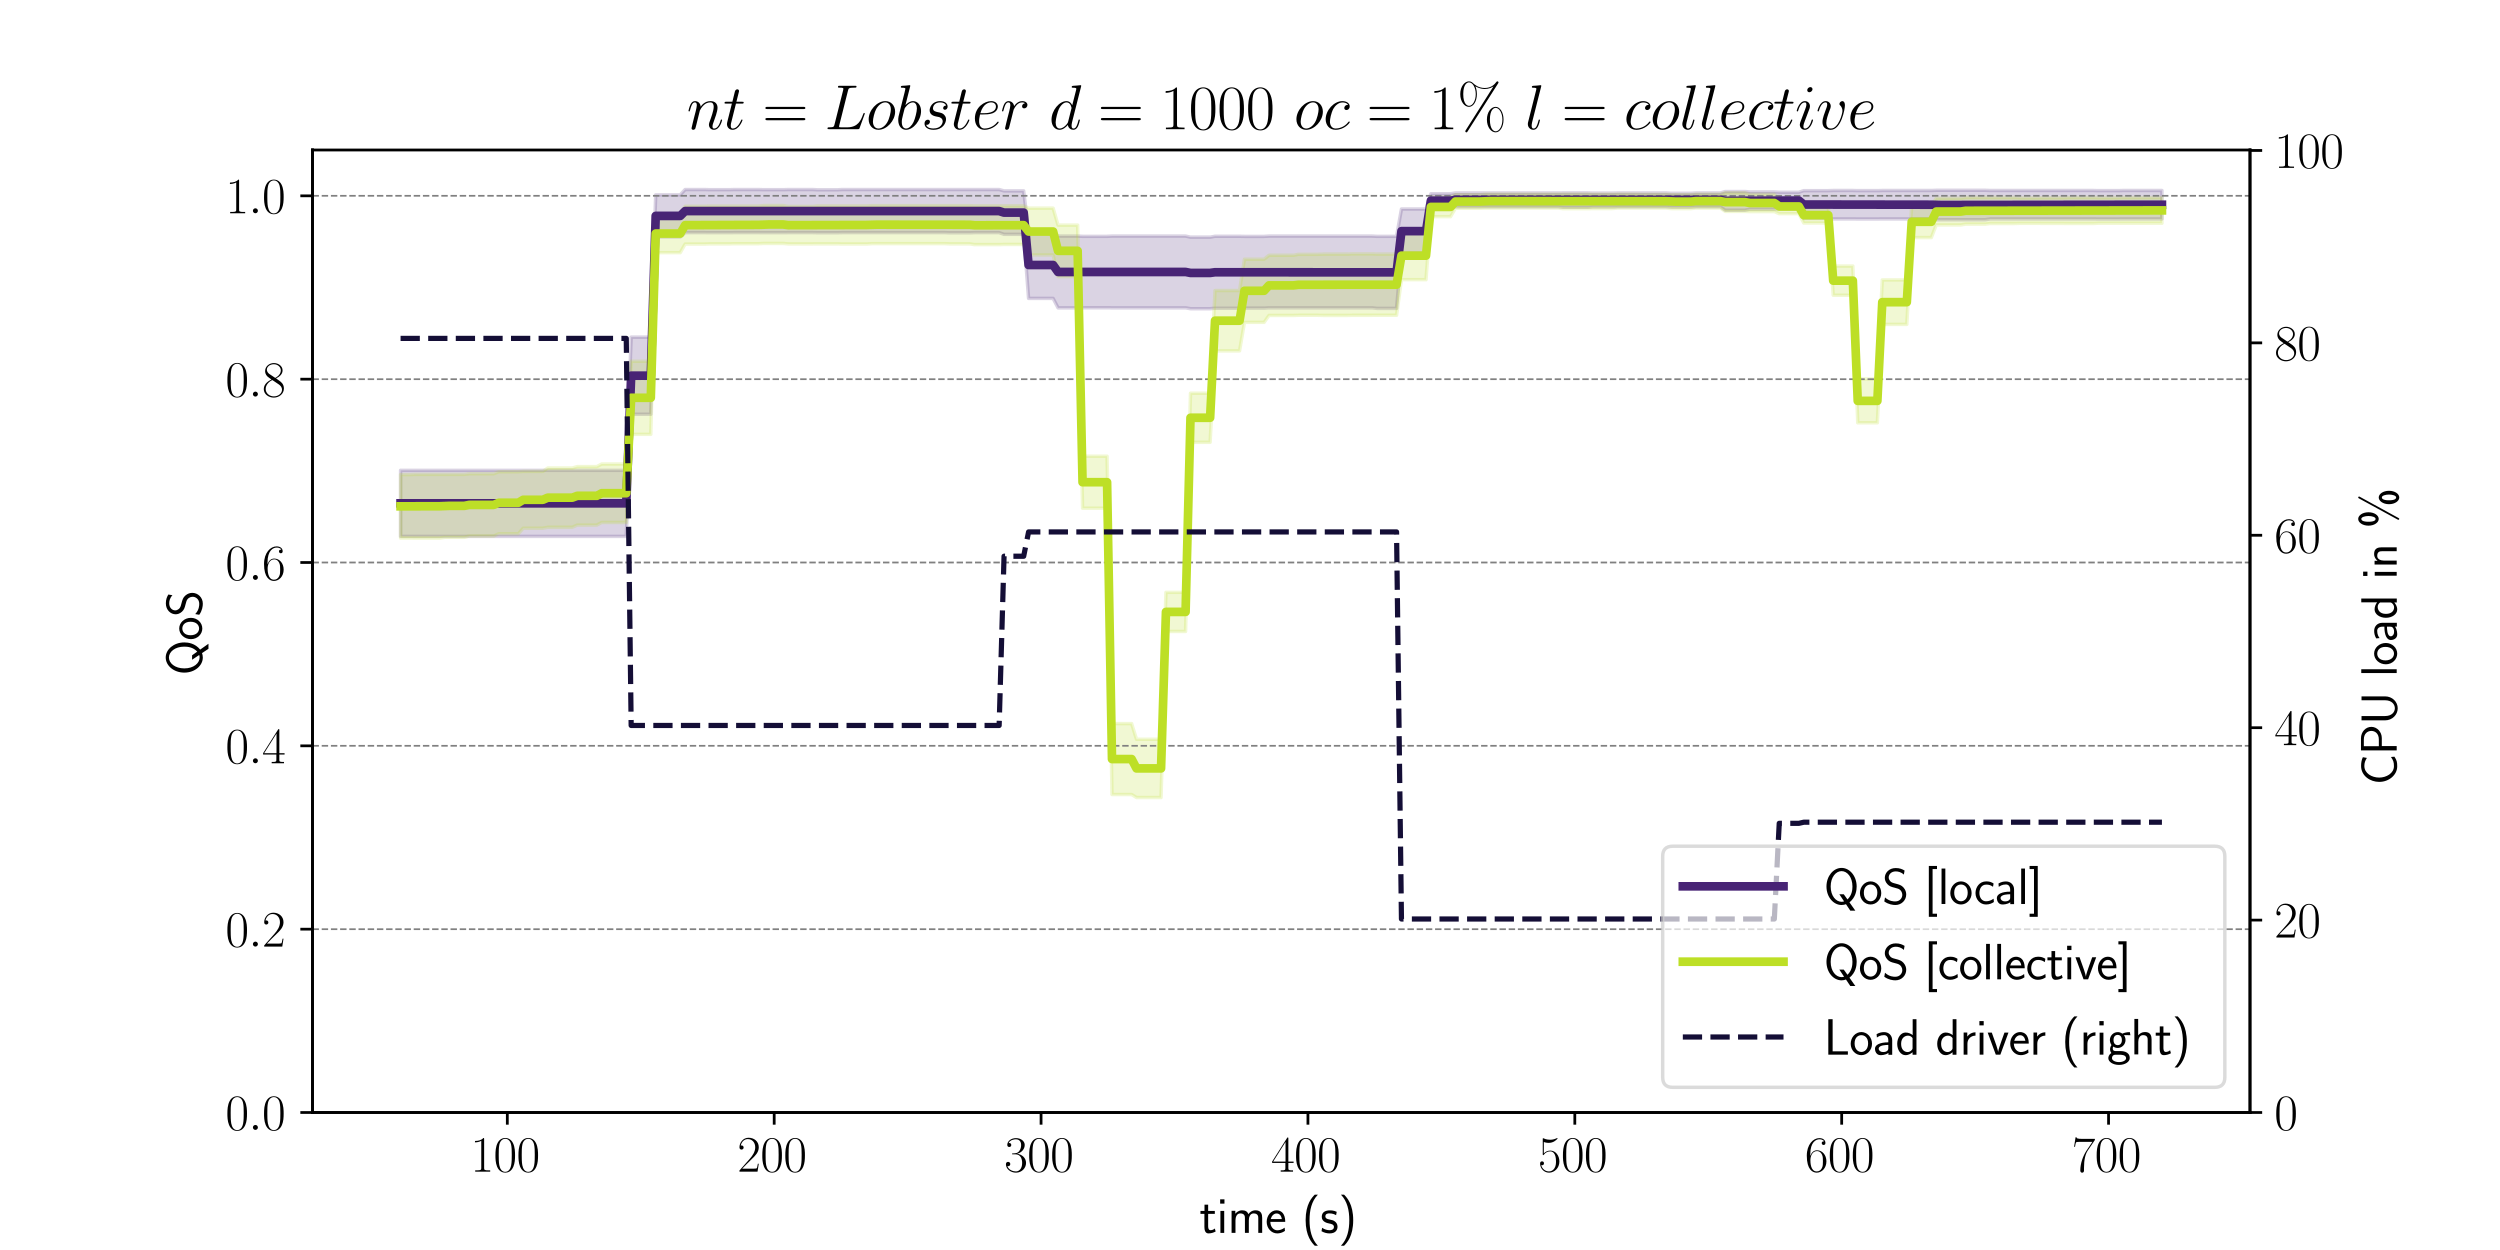 <?xml version="1.0" encoding="utf-8" standalone="no"?>
<!DOCTYPE svg PUBLIC "-//W3C//DTD SVG 1.1//EN"
  "http://www.w3.org/Graphics/SVG/1.1/DTD/svg11.dtd">
<svg xmlns:xlink="http://www.w3.org/1999/xlink" width="720pt" height="360pt" viewBox="0 0 720 360" xmlns="http://www.w3.org/2000/svg" version="1.1">
 <defs>
  <style type="text/css">*{stroke-linejoin: round; stroke-linecap: butt}</style>
 </defs>
 <g id="figure_1">
  <g id="patch_1">
   <path d="M 0 360 
L 720 360 
L 720 0 
L 0 0 
z
" style="fill: #ffffff"/>
  </g>
  <g id="axes_1">
   <g id="patch_2">
    <path d="M 90 320.4 
L 648 320.4 
L 648 43.2 
L 90 43.2 
z
" style="fill: #ffffff"/>
   </g>
   <g id="PolyCollection_1">
    <defs>
     <path id="m78c30ddadd" d="M 115.364 -205.522 
L 115.364 -224.549 
L 116.777 -224.549 
L 118.19 -224.549 
L 119.603 -224.549 
L 121.016 -224.549 
L 122.429 -224.549 
L 123.842 -224.549 
L 125.255 -224.549 
L 126.668 -224.549 
L 128.081 -224.549 
L 129.494 -224.549 
L 130.907 -224.549 
L 132.32 -224.549 
L 133.733 -224.549 
L 135.146 -224.549 
L 136.559 -224.549 
L 137.972 -224.549 
L 139.385 -224.549 
L 140.798 -224.549 
L 142.211 -224.549 
L 143.624 -224.549 
L 145.037 -224.549 
L 146.45 -224.549 
L 147.863 -224.549 
L 149.276 -224.549 
L 150.689 -224.549 
L 152.102 -224.549 
L 153.515 -224.549 
L 154.928 -224.549 
L 156.341 -224.549 
L 157.754 -224.549 
L 159.167 -224.549 
L 160.58 -224.549 
L 161.993 -224.549 
L 163.406 -224.549 
L 164.819 -224.549 
L 166.232 -224.549 
L 167.645 -224.549 
L 169.058 -224.549 
L 170.471 -224.549 
L 171.884 -224.549 
L 173.297 -224.549 
L 174.71 -224.549 
L 176.123 -224.549 
L 177.536 -224.549 
L 178.949 -224.549 
L 180.362 -224.549 
L 181.775 -262.905 
L 183.188 -262.905 
L 184.601 -262.905 
L 186.014 -262.905 
L 187.427 -262.905 
L 188.84 -303.881 
L 190.253 -303.881 
L 191.666 -303.881 
L 193.08 -303.881 
L 194.493 -303.881 
L 195.906 -303.881 
L 197.319 -305.415 
L 198.732 -305.415 
L 200.145 -305.415 
L 201.558 -305.415 
L 202.971 -305.415 
L 204.384 -305.371 
L 205.797 -305.371 
L 207.21 -305.371 
L 208.623 -305.371 
L 210.036 -305.371 
L 211.449 -305.415 
L 212.862 -305.415 
L 214.275 -305.415 
L 215.688 -305.415 
L 217.101 -305.415 
L 218.514 -305.415 
L 219.927 -305.37 
L 221.34 -305.37 
L 222.753 -305.37 
L 224.166 -305.37 
L 225.579 -305.37 
L 226.992 -305.415 
L 228.405 -305.415 
L 229.818 -305.415 
L 231.231 -305.415 
L 232.644 -305.415 
L 234.057 -305.415 
L 235.47 -305.335 
L 236.883 -305.335 
L 238.296 -305.335 
L 239.709 -305.335 
L 241.122 -305.335 
L 242.535 -305.415 
L 243.948 -305.415 
L 245.361 -305.415 
L 246.774 -305.415 
L 248.187 -305.415 
L 249.6 -305.415 
L 251.013 -305.415 
L 252.426 -305.415 
L 253.839 -305.415 
L 255.252 -305.415 
L 256.665 -305.415 
L 258.078 -305.415 
L 259.491 -305.415 
L 260.904 -305.415 
L 262.317 -305.415 
L 263.73 -305.415 
L 265.143 -305.415 
L 266.556 -305.415 
L 267.969 -305.415 
L 269.382 -305.415 
L 270.795 -305.415 
L 272.208 -305.415 
L 273.621 -305.418 
L 275.034 -305.418 
L 276.447 -305.418 
L 277.86 -305.418 
L 279.273 -305.418 
L 280.687 -305.415 
L 282.1 -305.415 
L 283.513 -305.415 
L 284.926 -305.415 
L 286.339 -305.415 
L 287.752 -305.415 
L 289.165 -305.022 
L 290.578 -305.022 
L 291.991 -305.022 
L 293.404 -305.022 
L 294.817 -305.022 
L 296.23 -293.288 
L 297.643 -293.288 
L 299.056 -293.288 
L 300.469 -293.288 
L 301.882 -293.288 
L 303.295 -293.288 
L 304.708 -292.007 
L 306.121 -292.007 
L 307.534 -292.007 
L 308.947 -292.007 
L 310.36 -292.007 
L 311.773 -291.942 
L 313.186 -291.942 
L 314.599 -291.942 
L 316.012 -291.942 
L 317.425 -291.942 
L 318.838 -291.942 
L 320.251 -292.007 
L 321.664 -292.007 
L 323.077 -292.007 
L 324.49 -292.007 
L 325.903 -292.007 
L 327.316 -292.007 
L 328.729 -292.007 
L 330.142 -292.007 
L 331.555 -292.007 
L 332.968 -292.007 
L 334.381 -292.007 
L 335.794 -292.007 
L 337.207 -292.007 
L 338.62 -292.007 
L 340.033 -292.007 
L 341.446 -292.007 
L 342.859 -291.699 
L 344.272 -291.699 
L 345.685 -291.699 
L 347.098 -291.699 
L 348.511 -291.699 
L 349.924 -291.955 
L 351.337 -291.955 
L 352.75 -291.955 
L 354.163 -291.955 
L 355.576 -291.955 
L 356.989 -291.955 
L 358.402 -291.925 
L 359.815 -291.925 
L 361.228 -291.925 
L 362.641 -291.925 
L 364.054 -291.925 
L 365.467 -292.007 
L 366.88 -292.007 
L 368.293 -292.007 
L 369.707 -292.007 
L 371.12 -292.007 
L 372.533 -292.007 
L 373.946 -292.007 
L 375.359 -292.007 
L 376.772 -292.007 
L 378.185 -292.007 
L 379.598 -292.007 
L 381.011 -292.007 
L 382.424 -292.007 
L 383.837 -292.007 
L 385.25 -292.007 
L 386.663 -292.007 
L 388.076 -292.007 
L 389.489 -292.007 
L 390.902 -292.007 
L 392.315 -292.007 
L 393.728 -292.007 
L 395.141 -292.007 
L 396.554 -291.938 
L 397.967 -291.938 
L 399.38 -291.938 
L 400.793 -291.938 
L 402.206 -291.938 
L 403.619 -299.803 
L 405.032 -299.803 
L 406.445 -299.803 
L 407.858 -299.803 
L 409.271 -299.803 
L 410.684 -299.803 
L 412.097 -304.197 
L 413.51 -304.197 
L 414.923 -304.197 
L 416.336 -304.197 
L 417.749 -304.197 
L 419.162 -304.432 
L 420.575 -304.432 
L 421.988 -304.432 
L 423.401 -304.432 
L 424.814 -304.432 
L 426.227 -304.432 
L 427.64 -304.432 
L 429.053 -304.432 
L 430.466 -304.432 
L 431.879 -304.432 
L 433.292 -304.432 
L 434.705 -304.432 
L 436.118 -304.432 
L 437.531 -304.432 
L 438.944 -304.432 
L 440.357 -304.432 
L 441.77 -304.432 
L 443.183 -304.432 
L 444.596 -304.432 
L 446.009 -304.432 
L 447.422 -304.432 
L 448.835 -304.432 
L 450.248 -304.45 
L 451.661 -304.45 
L 453.074 -304.45 
L 454.487 -304.45 
L 455.9 -304.45 
L 457.313 -304.45 
L 458.727 -304.391 
L 460.14 -304.391 
L 461.553 -304.391 
L 462.966 -304.391 
L 464.379 -304.391 
L 465.792 -304.432 
L 467.205 -304.432 
L 468.618 -304.432 
L 470.031 -304.432 
L 471.444 -304.432 
L 472.857 -304.432 
L 474.27 -304.432 
L 475.683 -304.432 
L 477.096 -304.432 
L 478.509 -304.432 
L 479.922 -304.432 
L 481.335 -304.329 
L 482.748 -304.329 
L 484.161 -304.329 
L 485.574 -304.329 
L 486.987 -304.329 
L 488.4 -304.432 
L 489.813 -304.432 
L 491.226 -304.432 
L 492.639 -304.432 
L 494.052 -304.432 
L 495.465 -304.432 
L 496.878 -304.847 
L 498.291 -304.847 
L 499.704 -304.847 
L 501.117 -304.847 
L 502.53 -304.847 
L 503.943 -304.716 
L 505.356 -304.716 
L 506.769 -304.716 
L 508.182 -304.716 
L 509.595 -304.716 
L 511.008 -304.716 
L 512.421 -304.636 
L 513.834 -304.636 
L 515.247 -304.636 
L 516.66 -304.636 
L 518.073 -304.636 
L 519.486 -305.096 
L 520.899 -305.096 
L 522.312 -305.096 
L 523.725 -305.096 
L 525.138 -305.096 
L 526.551 -305.096 
L 527.964 -305.141 
L 529.377 -305.141 
L 530.79 -305.141 
L 532.203 -305.141 
L 533.616 -305.141 
L 535.029 -305.099 
L 536.442 -305.099 
L 537.855 -305.099 
L 539.268 -305.099 
L 540.681 -305.099 
L 542.094 -305.141 
L 543.507 -305.141 
L 544.92 -305.141 
L 546.334 -305.141 
L 547.747 -305.141 
L 549.16 -305.141 
L 550.573 -305.141 
L 551.986 -305.141 
L 553.399 -305.141 
L 554.812 -305.141 
L 556.225 -305.141 
L 557.638 -305.199 
L 559.051 -305.199 
L 560.464 -305.199 
L 561.877 -305.199 
L 563.29 -305.199 
L 564.703 -305.199 
L 566.116 -305.199 
L 567.529 -305.199 
L 568.942 -305.199 
L 570.355 -305.199 
L 571.768 -305.199 
L 573.181 -305.141 
L 574.594 -305.141 
L 576.007 -305.141 
L 577.42 -305.141 
L 578.833 -305.141 
L 580.246 -305.141 
L 581.659 -305.141 
L 583.072 -305.141 
L 584.485 -305.141 
L 585.898 -305.141 
L 587.311 -305.141 
L 588.724 -305.141 
L 590.137 -305.141 
L 591.55 -305.141 
L 592.963 -305.141 
L 594.376 -305.141 
L 595.789 -305.141 
L 597.202 -305.141 
L 598.615 -305.141 
L 600.028 -305.141 
L 601.441 -305.141 
L 602.854 -305.141 
L 604.267 -305.099 
L 605.68 -305.099 
L 607.093 -305.099 
L 608.506 -305.099 
L 609.919 -305.099 
L 611.332 -305.141 
L 612.745 -305.141 
L 614.158 -305.141 
L 615.571 -305.141 
L 616.984 -305.141 
L 618.397 -305.141 
L 619.81 -305.141 
L 621.223 -305.141 
L 622.636 -305.141 
L 622.636 -296.945 
L 622.636 -296.945 
L 621.223 -296.945 
L 619.81 -296.945 
L 618.397 -296.945 
L 616.984 -296.945 
L 615.571 -296.945 
L 614.158 -296.945 
L 612.745 -296.945 
L 611.332 -296.945 
L 609.919 -296.933 
L 608.506 -296.933 
L 607.093 -296.933 
L 605.68 -296.933 
L 604.267 -296.933 
L 602.854 -296.945 
L 601.441 -296.945 
L 600.028 -296.945 
L 598.615 -296.945 
L 597.202 -296.945 
L 595.789 -296.945 
L 594.376 -296.945 
L 592.963 -296.945 
L 591.55 -296.945 
L 590.137 -296.945 
L 588.724 -296.945 
L 587.311 -296.945 
L 585.898 -296.945 
L 584.485 -296.945 
L 583.072 -296.945 
L 581.659 -296.945 
L 580.246 -296.945 
L 578.833 -296.945 
L 577.42 -296.945 
L 576.007 -296.945 
L 574.594 -296.945 
L 573.181 -296.945 
L 571.768 -296.721 
L 570.355 -296.721 
L 568.942 -296.721 
L 567.529 -296.721 
L 566.116 -296.721 
L 564.703 -296.721 
L 563.29 -296.721 
L 561.877 -296.721 
L 560.464 -296.721 
L 559.051 -296.721 
L 557.638 -296.721 
L 556.225 -296.945 
L 554.812 -296.945 
L 553.399 -296.945 
L 551.986 -296.945 
L 550.573 -296.945 
L 549.16 -296.945 
L 547.747 -296.945 
L 546.334 -296.945 
L 544.92 -296.945 
L 543.507 -296.945 
L 542.094 -296.945 
L 540.681 -296.933 
L 539.268 -296.933 
L 537.855 -296.933 
L 536.442 -296.933 
L 535.029 -296.933 
L 533.616 -296.945 
L 532.203 -296.945 
L 530.79 -296.945 
L 529.377 -296.945 
L 527.964 -296.945 
L 526.551 -297.102 
L 525.138 -297.102 
L 523.725 -297.102 
L 522.312 -297.102 
L 520.899 -297.102 
L 519.486 -297.102 
L 518.073 -299.841 
L 516.66 -299.841 
L 515.247 -299.841 
L 513.834 -299.841 
L 512.421 -299.841 
L 511.008 -299.76 
L 509.595 -299.76 
L 508.182 -299.76 
L 506.769 -299.76 
L 505.356 -299.76 
L 503.943 -299.76 
L 502.53 -299.463 
L 501.117 -299.463 
L 499.704 -299.463 
L 498.291 -299.463 
L 496.878 -299.463 
L 495.465 -300.433 
L 494.052 -300.433 
L 492.639 -300.433 
L 491.226 -300.433 
L 489.813 -300.433 
L 488.4 -300.433 
L 486.987 -300.369 
L 485.574 -300.369 
L 484.161 -300.369 
L 482.748 -300.369 
L 481.335 -300.369 
L 479.922 -300.433 
L 478.509 -300.433 
L 477.096 -300.433 
L 475.683 -300.433 
L 474.27 -300.433 
L 472.857 -300.433 
L 471.444 -300.433 
L 470.031 -300.433 
L 468.618 -300.433 
L 467.205 -300.433 
L 465.792 -300.433 
L 464.379 -300.419 
L 462.966 -300.419 
L 461.553 -300.419 
L 460.14 -300.419 
L 458.727 -300.419 
L 457.313 -300.305 
L 455.9 -300.305 
L 454.487 -300.305 
L 453.074 -300.305 
L 451.661 -300.305 
L 450.248 -300.305 
L 448.835 -300.433 
L 447.422 -300.433 
L 446.009 -300.433 
L 444.596 -300.433 
L 443.183 -300.433 
L 441.77 -300.433 
L 440.357 -300.433 
L 438.944 -300.433 
L 437.531 -300.433 
L 436.118 -300.433 
L 434.705 -300.433 
L 433.292 -300.433 
L 431.879 -300.433 
L 430.466 -300.433 
L 429.053 -300.433 
L 427.64 -300.433 
L 426.227 -300.433 
L 424.814 -300.433 
L 423.401 -300.433 
L 421.988 -300.433 
L 420.575 -300.433 
L 419.162 -300.433 
L 417.749 -300.224 
L 416.336 -300.224 
L 414.923 -300.224 
L 413.51 -300.224 
L 412.097 -300.224 
L 410.684 -287.056 
L 409.271 -287.056 
L 407.858 -287.056 
L 406.445 -287.056 
L 405.032 -287.056 
L 403.619 -287.056 
L 402.206 -271.187 
L 400.793 -271.187 
L 399.38 -271.187 
L 397.967 -271.187 
L 396.554 -271.187 
L 395.141 -271.341 
L 393.728 -271.341 
L 392.315 -271.341 
L 390.902 -271.341 
L 389.489 -271.341 
L 388.076 -271.341 
L 386.663 -271.341 
L 385.25 -271.341 
L 383.837 -271.341 
L 382.424 -271.341 
L 381.011 -271.341 
L 379.598 -271.341 
L 378.185 -271.341 
L 376.772 -271.341 
L 375.359 -271.341 
L 373.946 -271.341 
L 372.533 -271.341 
L 371.12 -271.341 
L 369.707 -271.341 
L 368.293 -271.341 
L 366.88 -271.341 
L 365.467 -271.341 
L 364.054 -271.256 
L 362.641 -271.256 
L 361.228 -271.256 
L 359.815 -271.256 
L 358.402 -271.256 
L 356.989 -271.227 
L 355.576 -271.227 
L 354.163 -271.227 
L 352.75 -271.227 
L 351.337 -271.227 
L 349.924 -271.227 
L 348.511 -271.093 
L 347.098 -271.093 
L 345.685 -271.093 
L 344.272 -271.093 
L 342.859 -271.093 
L 341.446 -271.341 
L 340.033 -271.341 
L 338.62 -271.341 
L 337.207 -271.341 
L 335.794 -271.341 
L 334.381 -271.341 
L 332.968 -271.341 
L 331.555 -271.341 
L 330.142 -271.341 
L 328.729 -271.341 
L 327.316 -271.341 
L 325.903 -271.341 
L 324.49 -271.341 
L 323.077 -271.341 
L 321.664 -271.341 
L 320.251 -271.341 
L 318.838 -271.351 
L 317.425 -271.351 
L 316.012 -271.351 
L 314.599 -271.351 
L 313.186 -271.351 
L 311.773 -271.351 
L 310.36 -271.341 
L 308.947 -271.341 
L 307.534 -271.341 
L 306.121 -271.341 
L 304.708 -271.341 
L 303.295 -274.061 
L 301.882 -274.061 
L 300.469 -274.061 
L 299.056 -274.061 
L 297.643 -274.061 
L 296.23 -274.061 
L 294.817 -292.507 
L 293.404 -292.507 
L 291.991 -292.507 
L 290.578 -292.507 
L 289.165 -292.507 
L 287.752 -293.004 
L 286.339 -293.004 
L 284.926 -293.004 
L 283.513 -293.004 
L 282.1 -293.004 
L 280.687 -293.004 
L 279.273 -292.945 
L 277.86 -292.945 
L 276.447 -292.945 
L 275.034 -292.945 
L 273.621 -292.945 
L 272.208 -293.004 
L 270.795 -293.004 
L 269.382 -293.004 
L 267.969 -293.004 
L 266.556 -293.004 
L 265.143 -293.004 
L 263.73 -293.004 
L 262.317 -293.004 
L 260.904 -293.004 
L 259.491 -293.004 
L 258.078 -293.004 
L 256.665 -293.004 
L 255.252 -293.004 
L 253.839 -293.004 
L 252.426 -293.004 
L 251.013 -293.004 
L 249.6 -293.004 
L 248.187 -293.004 
L 246.774 -293.004 
L 245.361 -293.004 
L 243.948 -293.004 
L 242.535 -293.004 
L 241.122 -292.973 
L 239.709 -292.973 
L 238.296 -292.973 
L 236.883 -292.973 
L 235.47 -292.973 
L 234.057 -293.004 
L 232.644 -293.004 
L 231.231 -293.004 
L 229.818 -293.004 
L 228.405 -293.004 
L 226.992 -293.004 
L 225.579 -292.993 
L 224.166 -292.993 
L 222.753 -292.993 
L 221.34 -292.993 
L 219.927 -292.993 
L 218.514 -293.004 
L 217.101 -293.004 
L 215.688 -293.004 
L 214.275 -293.004 
L 212.862 -293.004 
L 211.449 -293.004 
L 210.036 -292.992 
L 208.623 -292.992 
L 207.21 -292.992 
L 205.797 -292.992 
L 204.384 -292.992 
L 202.971 -293.004 
L 201.558 -293.004 
L 200.145 -293.004 
L 198.732 -293.004 
L 197.319 -293.004 
L 195.906 -291.758 
L 194.493 -291.758 
L 193.08 -291.758 
L 191.666 -291.758 
L 190.253 -291.758 
L 188.84 -291.758 
L 187.427 -240.696 
L 186.014 -240.696 
L 184.601 -240.696 
L 183.188 -240.696 
L 181.775 -240.696 
L 180.362 -205.522 
L 178.949 -205.522 
L 177.536 -205.522 
L 176.123 -205.522 
L 174.71 -205.522 
L 173.297 -205.522 
L 171.884 -205.522 
L 170.471 -205.522 
L 169.058 -205.522 
L 167.645 -205.522 
L 166.232 -205.522 
L 164.819 -205.522 
L 163.406 -205.522 
L 161.993 -205.522 
L 160.58 -205.522 
L 159.167 -205.522 
L 157.754 -205.522 
L 156.341 -205.522 
L 154.928 -205.522 
L 153.515 -205.522 
L 152.102 -205.522 
L 150.689 -205.522 
L 149.276 -205.522 
L 147.863 -205.522 
L 146.45 -205.522 
L 145.037 -205.522 
L 143.624 -205.522 
L 142.211 -205.522 
L 140.798 -205.522 
L 139.385 -205.522 
L 137.972 -205.522 
L 136.559 -205.522 
L 135.146 -205.522 
L 133.733 -205.522 
L 132.32 -205.522 
L 130.907 -205.522 
L 129.494 -205.522 
L 128.081 -205.522 
L 126.668 -205.522 
L 125.255 -205.522 
L 123.842 -205.522 
L 122.429 -205.522 
L 121.016 -205.522 
L 119.603 -205.522 
L 118.19 -205.522 
L 116.777 -205.522 
L 115.364 -205.522 
z
" style="stroke: #482475; stroke-opacity: 0.2"/>
    </defs>
    <g clip-path="url(#p9c0e9527a4)">
     <use xlink:href="#m78c30ddadd" x="0" y="360" style="fill: #482475; fill-opacity: 0.2; stroke: #482475; stroke-opacity: 0.2"/>
    </g>
   </g>
   <g id="PolyCollection_2">
    <defs>
     <path id="maab0e29757" d="M 115.364 -205.033 
L 115.364 -223.314 
L 116.777 -223.314 
L 118.19 -223.314 
L 119.603 -223.381 
L 121.016 -223.381 
L 122.429 -223.381 
L 123.842 -223.381 
L 125.255 -223.381 
L 126.668 -223.381 
L 128.081 -223.381 
L 129.494 -223.381 
L 130.907 -223.381 
L 132.32 -223.381 
L 133.733 -223.381 
L 135.146 -223.552 
L 136.559 -223.552 
L 137.972 -223.552 
L 139.385 -223.552 
L 140.798 -223.552 
L 142.211 -223.552 
L 143.624 -224.122 
L 145.037 -224.122 
L 146.45 -224.122 
L 147.863 -224.122 
L 149.276 -224.122 
L 150.689 -224.242 
L 152.102 -224.242 
L 153.515 -224.242 
L 154.928 -224.242 
L 156.341 -224.242 
L 157.754 -225.212 
L 159.167 -225.212 
L 160.58 -225.212 
L 161.993 -225.212 
L 163.406 -225.212 
L 164.819 -225.212 
L 166.232 -225.618 
L 167.645 -225.618 
L 169.058 -225.618 
L 170.471 -225.618 
L 171.884 -225.618 
L 173.297 -226.371 
L 174.71 -226.371 
L 176.123 -226.371 
L 177.536 -226.371 
L 178.949 -226.371 
L 180.362 -226.371 
L 181.775 -255.953 
L 183.188 -255.953 
L 184.601 -255.953 
L 186.014 -255.953 
L 187.427 -255.953 
L 188.84 -298.237 
L 190.253 -298.237 
L 191.666 -298.237 
L 193.08 -298.237 
L 194.493 -298.237 
L 195.906 -298.237 
L 197.319 -300.595 
L 198.732 -300.595 
L 200.145 -300.595 
L 201.558 -300.595 
L 202.971 -300.595 
L 204.384 -300.656 
L 205.797 -300.656 
L 207.21 -300.656 
L 208.623 -300.656 
L 210.036 -300.656 
L 211.449 -300.66 
L 212.862 -300.66 
L 214.275 -300.66 
L 215.688 -300.66 
L 217.101 -300.66 
L 218.514 -300.66 
L 219.927 -300.811 
L 221.34 -300.811 
L 222.753 -300.811 
L 224.166 -300.811 
L 225.579 -300.811 
L 226.992 -300.55 
L 228.405 -300.55 
L 229.818 -300.55 
L 231.231 -300.55 
L 232.644 -300.55 
L 234.057 -300.55 
L 235.47 -300.697 
L 236.883 -300.697 
L 238.296 -300.697 
L 239.709 -300.697 
L 241.122 -300.697 
L 242.535 -300.695 
L 243.948 -300.695 
L 245.361 -300.695 
L 246.774 -300.695 
L 248.187 -300.695 
L 249.6 -300.695 
L 251.013 -300.765 
L 252.426 -300.765 
L 253.839 -300.765 
L 255.252 -300.765 
L 256.665 -300.765 
L 258.078 -300.765 
L 259.491 -300.765 
L 260.904 -300.765 
L 262.317 -300.765 
L 263.73 -300.765 
L 265.143 -300.765 
L 266.556 -300.765 
L 267.969 -300.765 
L 269.382 -300.765 
L 270.795 -300.765 
L 272.208 -300.765 
L 273.621 -300.763 
L 275.034 -300.763 
L 276.447 -300.763 
L 277.86 -300.763 
L 279.273 -300.763 
L 280.687 -300.702 
L 282.1 -300.702 
L 283.513 -300.702 
L 284.926 -300.702 
L 286.339 -300.702 
L 287.752 -300.702 
L 289.165 -300.708 
L 290.578 -300.708 
L 291.991 -300.708 
L 293.404 -300.708 
L 294.817 -300.708 
L 296.23 -300.065 
L 297.643 -300.065 
L 299.056 -300.065 
L 300.469 -300.065 
L 301.882 -300.065 
L 303.295 -300.065 
L 304.708 -295.171 
L 306.121 -295.171 
L 307.534 -295.171 
L 308.947 -295.171 
L 310.36 -295.171 
L 311.773 -228.609 
L 313.186 -228.609 
L 314.599 -228.609 
L 316.012 -228.609 
L 317.425 -228.609 
L 318.838 -228.609 
L 320.251 -151.611 
L 321.664 -151.611 
L 323.077 -151.611 
L 324.49 -151.611 
L 325.903 -151.611 
L 327.316 -147.083 
L 328.729 -147.083 
L 330.142 -147.083 
L 331.555 -147.083 
L 332.968 -147.083 
L 334.381 -147.083 
L 335.794 -189.399 
L 337.207 -189.399 
L 338.62 -189.399 
L 340.033 -189.399 
L 341.446 -189.399 
L 342.859 -246.751 
L 344.272 -246.751 
L 345.685 -246.751 
L 347.098 -246.751 
L 348.511 -246.751 
L 349.924 -276.322 
L 351.337 -276.322 
L 352.75 -276.322 
L 354.163 -276.322 
L 355.576 -276.322 
L 356.989 -276.322 
L 358.402 -285.348 
L 359.815 -285.348 
L 361.228 -285.348 
L 362.641 -285.348 
L 364.054 -285.348 
L 365.467 -286.474 
L 366.88 -286.474 
L 368.293 -286.474 
L 369.707 -286.474 
L 371.12 -286.474 
L 372.533 -286.474 
L 373.946 -286.76 
L 375.359 -286.76 
L 376.772 -286.76 
L 378.185 -286.76 
L 379.598 -286.76 
L 381.011 -286.801 
L 382.424 -286.801 
L 383.837 -286.801 
L 385.25 -286.801 
L 386.663 -286.801 
L 388.076 -286.801 
L 389.489 -286.874 
L 390.902 -286.874 
L 392.315 -286.874 
L 393.728 -286.874 
L 395.141 -286.874 
L 396.554 -286.808 
L 397.967 -286.808 
L 399.38 -286.808 
L 400.793 -286.808 
L 402.206 -286.808 
L 403.619 -293.292 
L 405.032 -293.292 
L 406.445 -293.292 
L 407.858 -293.292 
L 409.271 -293.292 
L 410.684 -293.292 
L 412.097 -303.216 
L 413.51 -303.216 
L 414.923 -303.216 
L 416.336 -303.216 
L 417.749 -303.216 
L 419.162 -303.899 
L 420.575 -303.899 
L 421.988 -303.899 
L 423.401 -303.899 
L 424.814 -303.899 
L 426.227 -303.899 
L 427.64 -304.062 
L 429.053 -304.062 
L 430.466 -304.062 
L 431.879 -304.062 
L 433.292 -304.062 
L 434.705 -304.062 
L 436.118 -304.062 
L 437.531 -304.062 
L 438.944 -304.062 
L 440.357 -304.062 
L 441.77 -304.062 
L 443.183 -304.062 
L 444.596 -304.062 
L 446.009 -304.062 
L 447.422 -304.062 
L 448.835 -304.062 
L 450.248 -304.08 
L 451.661 -304.08 
L 453.074 -304.08 
L 454.487 -304.08 
L 455.9 -304.08 
L 457.313 -304.08 
L 458.727 -304.026 
L 460.14 -304.026 
L 461.553 -304.026 
L 462.966 -304.026 
L 464.379 -304.026 
L 465.792 -304.062 
L 467.205 -304.062 
L 468.618 -304.062 
L 470.031 -304.062 
L 471.444 -304.062 
L 472.857 -304.017 
L 474.27 -304.017 
L 475.683 -304.017 
L 477.096 -304.017 
L 478.509 -304.017 
L 479.922 -304.017 
L 481.335 -303.933 
L 482.748 -303.933 
L 484.161 -303.933 
L 485.574 -303.933 
L 486.987 -303.933 
L 488.4 -304.062 
L 489.813 -304.062 
L 491.226 -304.062 
L 492.639 -304.062 
L 494.052 -304.062 
L 495.465 -304.062 
L 496.878 -304.471 
L 498.291 -304.471 
L 499.704 -304.471 
L 501.117 -304.471 
L 502.53 -304.471 
L 503.943 -304.023 
L 505.356 -304.023 
L 506.769 -304.023 
L 508.182 -304.023 
L 509.595 -304.023 
L 511.008 -304.023 
L 512.421 -302.618 
L 513.834 -302.618 
L 515.247 -302.618 
L 516.66 -302.618 
L 518.073 -302.618 
L 519.486 -300.31 
L 520.899 -300.31 
L 522.312 -300.31 
L 523.725 -300.31 
L 525.138 -300.31 
L 526.551 -300.31 
L 527.964 -283.373 
L 529.377 -283.373 
L 530.79 -283.373 
L 532.203 -283.373 
L 533.616 -283.373 
L 535.029 -250.858 
L 536.442 -250.858 
L 537.855 -250.858 
L 539.268 -250.858 
L 540.681 -250.858 
L 542.094 -279.377 
L 543.507 -279.377 
L 544.92 -279.377 
L 546.334 -279.377 
L 547.747 -279.377 
L 549.16 -279.377 
L 550.573 -300.676 
L 551.986 -300.676 
L 553.399 -300.676 
L 554.812 -300.676 
L 556.225 -300.676 
L 557.638 -302.921 
L 559.051 -302.921 
L 560.464 -302.921 
L 561.877 -302.921 
L 563.29 -302.921 
L 564.703 -302.921 
L 566.116 -303.132 
L 567.529 -303.132 
L 568.942 -303.132 
L 570.355 -303.132 
L 571.768 -303.132 
L 573.181 -303.12 
L 574.594 -303.12 
L 576.007 -303.12 
L 577.42 -303.12 
L 578.833 -303.12 
L 580.246 -303.12 
L 581.659 -303.018 
L 583.072 -303.018 
L 584.485 -303.018 
L 585.898 -303.018 
L 587.311 -303.018 
L 588.724 -303.044 
L 590.137 -303.044 
L 591.55 -303.044 
L 592.963 -303.044 
L 594.376 -303.044 
L 595.789 -303.117 
L 597.202 -303.117 
L 598.615 -303.117 
L 600.028 -303.117 
L 601.441 -303.117 
L 602.854 -303.117 
L 604.267 -303.041 
L 605.68 -303.041 
L 607.093 -303.041 
L 608.506 -303.041 
L 609.919 -303.041 
L 611.332 -303.097 
L 612.745 -303.097 
L 614.158 -303.097 
L 615.571 -303.097 
L 616.984 -303.097 
L 618.397 -303.097 
L 619.81 -303.097 
L 621.223 -303.097 
L 622.636 -303.097 
L 622.636 -295.711 
L 622.636 -295.711 
L 621.223 -295.711 
L 619.81 -295.711 
L 618.397 -295.711 
L 616.984 -295.711 
L 615.571 -295.711 
L 614.158 -295.711 
L 612.745 -295.711 
L 611.332 -295.711 
L 609.919 -295.711 
L 608.506 -295.711 
L 607.093 -295.711 
L 605.68 -295.711 
L 604.267 -295.711 
L 602.854 -295.635 
L 601.441 -295.635 
L 600.028 -295.635 
L 598.615 -295.635 
L 597.202 -295.635 
L 595.789 -295.635 
L 594.376 -295.652 
L 592.963 -295.652 
L 591.55 -295.652 
L 590.137 -295.652 
L 588.724 -295.652 
L 587.311 -295.678 
L 585.898 -295.678 
L 584.485 -295.678 
L 583.072 -295.678 
L 581.659 -295.678 
L 580.246 -295.632 
L 578.833 -295.632 
L 577.42 -295.632 
L 576.007 -295.632 
L 574.594 -295.632 
L 573.181 -295.632 
L 571.768 -295.454 
L 570.355 -295.454 
L 568.942 -295.454 
L 567.529 -295.454 
L 566.116 -295.454 
L 564.703 -295.219 
L 563.29 -295.219 
L 561.877 -295.219 
L 560.464 -295.219 
L 559.051 -295.219 
L 557.638 -295.219 
L 556.225 -291.573 
L 554.812 -291.573 
L 553.399 -291.573 
L 551.986 -291.573 
L 550.573 -291.573 
L 549.16 -266.576 
L 547.747 -266.576 
L 546.334 -266.576 
L 544.92 -266.576 
L 543.507 -266.576 
L 542.094 -266.576 
L 540.681 -238.236 
L 539.268 -238.236 
L 537.855 -238.236 
L 536.442 -238.236 
L 535.029 -238.236 
L 533.616 -274.973 
L 532.203 -274.973 
L 530.79 -274.973 
L 529.377 -274.973 
L 527.964 -274.973 
L 526.551 -295.774 
L 525.138 -295.774 
L 523.725 -295.774 
L 522.312 -295.774 
L 520.899 -295.774 
L 519.486 -295.774 
L 518.073 -298.467 
L 516.66 -298.467 
L 515.247 -298.467 
L 513.834 -298.467 
L 512.421 -298.467 
L 511.008 -299.064 
L 509.595 -299.064 
L 508.182 -299.064 
L 506.769 -299.064 
L 505.356 -299.064 
L 503.943 -299.064 
L 502.53 -299.116 
L 501.117 -299.116 
L 499.704 -299.116 
L 498.291 -299.116 
L 496.878 -299.116 
L 495.465 -300.081 
L 494.052 -300.081 
L 492.639 -300.081 
L 491.226 -300.081 
L 489.813 -300.081 
L 488.4 -300.081 
L 486.987 -299.932 
L 485.574 -299.932 
L 484.161 -299.932 
L 482.748 -299.932 
L 481.335 -299.932 
L 479.922 -300.071 
L 478.509 -300.071 
L 477.096 -300.071 
L 475.683 -300.071 
L 474.27 -300.071 
L 472.857 -300.071 
L 471.444 -300.081 
L 470.031 -300.081 
L 468.618 -300.081 
L 467.205 -300.081 
L 465.792 -300.081 
L 464.379 -299.951 
L 462.966 -299.951 
L 461.553 -299.951 
L 460.14 -299.951 
L 458.727 -299.951 
L 457.313 -299.897 
L 455.9 -299.897 
L 454.487 -299.897 
L 453.074 -299.897 
L 451.661 -299.897 
L 450.248 -299.897 
L 448.835 -300.081 
L 447.422 -300.081 
L 446.009 -300.081 
L 444.596 -300.081 
L 443.183 -300.081 
L 441.77 -300.081 
L 440.357 -300.081 
L 438.944 -300.081 
L 437.531 -300.081 
L 436.118 -300.081 
L 434.705 -300.081 
L 433.292 -300.081 
L 431.879 -300.081 
L 430.466 -300.081 
L 429.053 -300.081 
L 427.64 -300.081 
L 426.227 -300.023 
L 424.814 -300.023 
L 423.401 -300.023 
L 421.988 -300.023 
L 420.575 -300.023 
L 419.162 -300.023 
L 417.749 -297.592 
L 416.336 -297.592 
L 414.923 -297.592 
L 413.51 -297.592 
L 412.097 -297.592 
L 410.684 -279.449 
L 409.271 -279.449 
L 407.858 -279.449 
L 406.445 -279.449 
L 405.032 -279.449 
L 403.619 -279.449 
L 402.206 -269.203 
L 400.793 -269.203 
L 399.38 -269.203 
L 397.967 -269.203 
L 396.554 -269.203 
L 395.141 -269.193 
L 393.728 -269.193 
L 392.315 -269.193 
L 390.902 -269.193 
L 389.489 -269.193 
L 388.076 -269.155 
L 386.663 -269.155 
L 385.25 -269.155 
L 383.837 -269.155 
L 382.424 -269.155 
L 381.011 -269.155 
L 379.598 -269.196 
L 378.185 -269.196 
L 376.772 -269.196 
L 375.359 -269.196 
L 373.946 -269.196 
L 372.533 -269.148 
L 371.12 -269.148 
L 369.707 -269.148 
L 368.293 -269.148 
L 366.88 -269.148 
L 365.467 -269.148 
L 364.054 -267.161 
L 362.641 -267.161 
L 361.228 -267.161 
L 359.815 -267.161 
L 358.402 -267.161 
L 356.989 -258.958 
L 355.576 -258.958 
L 354.163 -258.958 
L 352.75 -258.958 
L 351.337 -258.958 
L 349.924 -258.958 
L 348.511 -232.617 
L 347.098 -232.617 
L 345.685 -232.617 
L 344.272 -232.617 
L 342.859 -232.617 
L 341.446 -178.144 
L 340.033 -178.144 
L 338.62 -178.144 
L 337.207 -178.144 
L 335.794 -178.144 
L 334.381 -130.311 
L 332.968 -130.311 
L 331.555 -130.311 
L 330.142 -130.311 
L 328.729 -130.311 
L 327.316 -130.311 
L 325.903 -131.174 
L 324.49 -131.174 
L 323.077 -131.174 
L 321.664 -131.174 
L 320.251 -131.174 
L 318.838 -213.633 
L 317.425 -213.633 
L 316.012 -213.633 
L 314.599 -213.633 
L 313.186 -213.633 
L 311.773 -213.633 
L 310.36 -280.349 
L 308.947 -280.349 
L 307.534 -280.349 
L 306.121 -280.349 
L 304.708 -280.349 
L 303.295 -286.57 
L 301.882 -286.57 
L 300.469 -286.57 
L 299.056 -286.57 
L 297.643 -286.57 
L 296.23 -286.57 
L 294.817 -289.596 
L 293.404 -289.596 
L 291.991 -289.596 
L 290.578 -289.596 
L 289.165 -289.596 
L 287.752 -289.548 
L 286.339 -289.548 
L 284.926 -289.548 
L 283.513 -289.548 
L 282.1 -289.548 
L 280.687 -289.548 
L 279.273 -289.764 
L 277.86 -289.764 
L 276.447 -289.764 
L 275.034 -289.764 
L 273.621 -289.764 
L 272.208 -289.818 
L 270.795 -289.818 
L 269.382 -289.818 
L 267.969 -289.818 
L 266.556 -289.818 
L 265.143 -289.818 
L 263.73 -289.818 
L 262.317 -289.818 
L 260.904 -289.818 
L 259.491 -289.818 
L 258.078 -289.818 
L 256.665 -289.818 
L 255.252 -289.818 
L 253.839 -289.818 
L 252.426 -289.818 
L 251.013 -289.818 
L 249.6 -289.721 
L 248.187 -289.721 
L 246.774 -289.721 
L 245.361 -289.721 
L 243.948 -289.721 
L 242.535 -289.721 
L 241.122 -289.775 
L 239.709 -289.775 
L 238.296 -289.775 
L 236.883 -289.775 
L 235.47 -289.775 
L 234.057 -289.755 
L 232.644 -289.755 
L 231.231 -289.755 
L 229.818 -289.755 
L 228.405 -289.755 
L 226.992 -289.755 
L 225.579 -289.883 
L 224.166 -289.883 
L 222.753 -289.883 
L 221.34 -289.883 
L 219.927 -289.883 
L 218.514 -289.812 
L 217.101 -289.812 
L 215.688 -289.812 
L 214.275 -289.812 
L 212.862 -289.812 
L 211.449 -289.812 
L 210.036 -289.759 
L 208.623 -289.759 
L 207.21 -289.759 
L 205.797 -289.759 
L 204.384 -289.759 
L 202.971 -289.71 
L 201.558 -289.71 
L 200.145 -289.71 
L 198.732 -289.71 
L 197.319 -289.71 
L 195.906 -287.232 
L 194.493 -287.232 
L 193.08 -287.232 
L 191.666 -287.232 
L 190.253 -287.232 
L 188.84 -287.232 
L 187.427 -234.919 
L 186.014 -234.919 
L 184.601 -234.919 
L 183.188 -234.919 
L 181.775 -234.919 
L 180.362 -209.535 
L 178.949 -209.535 
L 177.536 -209.535 
L 176.123 -209.535 
L 174.71 -209.535 
L 173.297 -209.535 
L 171.884 -208.787 
L 170.471 -208.787 
L 169.058 -208.787 
L 167.645 -208.787 
L 166.232 -208.787 
L 164.819 -208.137 
L 163.406 -208.137 
L 161.993 -208.137 
L 160.58 -208.137 
L 159.167 -208.137 
L 157.754 -208.137 
L 156.341 -207.885 
L 154.928 -207.885 
L 153.515 -207.885 
L 152.102 -207.885 
L 150.689 -207.885 
L 149.276 -206.281 
L 147.863 -206.281 
L 146.45 -206.281 
L 145.037 -206.281 
L 143.624 -206.281 
L 142.211 -205.628 
L 140.798 -205.628 
L 139.385 -205.628 
L 137.972 -205.628 
L 136.559 -205.628 
L 135.146 -205.628 
L 133.733 -205.244 
L 132.32 -205.244 
L 130.907 -205.244 
L 129.494 -205.244 
L 128.081 -205.244 
L 126.668 -205.021 
L 125.255 -205.021 
L 123.842 -205.021 
L 122.429 -205.021 
L 121.016 -205.021 
L 119.603 -205.021 
L 118.19 -205.033 
L 116.777 -205.033 
L 115.364 -205.033 
z
" style="stroke: #bddf26; stroke-opacity: 0.2"/>
    </defs>
    <g clip-path="url(#p9c0e9527a4)">
     <use xlink:href="#maab0e29757" x="0" y="360" style="fill: #bddf26; fill-opacity: 0.2; stroke: #bddf26; stroke-opacity: 0.2"/>
    </g>
   </g>
   <g id="matplotlib.axis_1">
    <g id="xtick_1">
     <g id="line2d_1">
      <defs>
       <path id="m684abf5cda" d="M 0 0 
L 0 3.5 
" style="stroke: #000000; stroke-width: 0.8"/>
      </defs>
      <g>
       <use xlink:href="#m684abf5cda" x="146.107" y="320.4" style="stroke: #000000; stroke-width: 0.8"/>
      </g>
     </g>
     <g id="text_1">
      <!-- $\mathdefault{100}$ -->
      <g transform="translate(135.499 337.432) scale(0.145 -0.145)">
       <defs>
        <path id="CMR17-31" d="M 1702 4058 
C 1702 4192 1696 4192 1606 4192 
C 1357 3916 979 3827 621 3827 
C 602 3827 570 3827 563 3808 
C 557 3795 557 3782 557 3648 
C 755 3648 1088 3686 1344 3839 
L 1344 461 
C 1344 236 1331 160 781 160 
L 589 160 
L 589 0 
C 896 0 1216 0 1523 0 
C 1830 0 2150 0 2458 0 
L 2458 160 
L 2266 160 
C 1715 160 1702 230 1702 458 
L 1702 4058 
z
" transform="scale(0.016)"/>
        <path id="CMR17-30" d="M 2688 2025 
C 2688 2416 2682 3080 2413 3591 
C 2176 4039 1798 4198 1466 4198 
C 1158 4198 768 4058 525 3597 
C 269 3118 243 2524 243 2025 
C 243 1661 250 1106 448 619 
C 723 -39 1216 -128 1466 -128 
C 1760 -128 2208 -7 2470 600 
C 2662 1042 2688 1559 2688 2025 
z
M 1466 -26 
C 1056 -26 813 325 723 812 
C 653 1188 653 1738 653 2096 
C 653 2588 653 2997 736 3387 
C 858 3929 1216 4096 1466 4096 
C 1728 4096 2067 3923 2189 3400 
C 2272 3036 2278 2607 2278 2096 
C 2278 1680 2278 1169 2202 792 
C 2067 95 1690 -26 1466 -26 
z
" transform="scale(0.016)"/>
       </defs>
       <use xlink:href="#CMR17-31" transform="scale(0.996)"/>
       <use xlink:href="#CMR17-30" transform="translate(45.69 0) scale(0.996)"/>
       <use xlink:href="#CMR17-30" transform="translate(91.381 0) scale(0.996)"/>
      </g>
     </g>
    </g>
    <g id="xtick_2">
     <g id="line2d_2">
      <g>
       <use xlink:href="#m684abf5cda" x="222.967" y="320.4" style="stroke: #000000; stroke-width: 0.8"/>
      </g>
     </g>
     <g id="text_2">
      <!-- $\mathdefault{200}$ -->
      <g transform="translate(212.358 337.432) scale(0.145 -0.145)">
       <defs>
        <path id="CMR17-32" d="M 2669 989 
L 2554 989 
C 2490 536 2438 459 2413 420 
C 2381 369 1920 369 1830 369 
L 602 369 
C 832 619 1280 1072 1824 1597 
C 2214 1967 2669 2402 2669 3035 
C 2669 3790 2067 4224 1395 4224 
C 691 4224 262 3604 262 3030 
C 262 2780 448 2748 525 2748 
C 589 2748 781 2787 781 3010 
C 781 3207 614 3264 525 3264 
C 486 3264 448 3258 422 3245 
C 544 3790 915 4058 1306 4058 
C 1862 4058 2227 3617 2227 3035 
C 2227 2479 1901 2000 1536 1584 
L 262 146 
L 262 0 
L 2515 0 
L 2669 989 
z
" transform="scale(0.016)"/>
       </defs>
       <use xlink:href="#CMR17-32" transform="scale(0.996)"/>
       <use xlink:href="#CMR17-30" transform="translate(45.69 0) scale(0.996)"/>
       <use xlink:href="#CMR17-30" transform="translate(91.381 0) scale(0.996)"/>
      </g>
     </g>
    </g>
    <g id="xtick_3">
     <g id="line2d_3">
      <g>
       <use xlink:href="#m684abf5cda" x="299.826" y="320.4" style="stroke: #000000; stroke-width: 0.8"/>
      </g>
     </g>
     <g id="text_3">
      <!-- $\mathdefault{300}$ -->
      <g transform="translate(289.218 337.432) scale(0.145 -0.145)">
       <defs>
        <path id="CMR17-33" d="M 1414 2157 
C 1984 2157 2234 1662 2234 1090 
C 2234 320 1824 25 1453 25 
C 1114 25 563 194 390 693 
C 422 680 454 680 486 680 
C 640 680 755 782 755 948 
C 755 1133 614 1216 486 1216 
C 378 1216 211 1165 211 926 
C 211 335 787 -128 1466 -128 
C 2176 -128 2720 430 2720 1085 
C 2720 1707 2208 2157 1600 2227 
C 2086 2328 2554 2756 2554 3329 
C 2554 3820 2048 4179 1472 4179 
C 890 4179 378 3829 378 3329 
C 378 3110 544 3072 627 3072 
C 762 3072 877 3155 877 3321 
C 877 3486 762 3569 627 3569 
C 602 3569 570 3569 544 3557 
C 730 3959 1235 4032 1459 4032 
C 1683 4032 2106 3925 2106 3320 
C 2106 3143 2080 2828 1862 2550 
C 1670 2304 1453 2304 1242 2284 
C 1210 2284 1062 2269 1037 2269 
C 992 2263 966 2257 966 2208 
C 966 2163 973 2157 1101 2157 
L 1414 2157 
z
" transform="scale(0.016)"/>
       </defs>
       <use xlink:href="#CMR17-33" transform="scale(0.996)"/>
       <use xlink:href="#CMR17-30" transform="translate(45.69 0) scale(0.996)"/>
       <use xlink:href="#CMR17-30" transform="translate(91.381 0) scale(0.996)"/>
      </g>
     </g>
    </g>
    <g id="xtick_4">
     <g id="line2d_4">
      <g>
       <use xlink:href="#m684abf5cda" x="376.686" y="320.4" style="stroke: #000000; stroke-width: 0.8"/>
      </g>
     </g>
     <g id="text_4">
      <!-- $\mathdefault{400}$ -->
      <g transform="translate(366.077 337.432) scale(0.145 -0.145)">
       <defs>
        <path id="CMR17-34" d="M 2150 4122 
C 2150 4256 2144 4256 2029 4256 
L 128 1254 
L 128 1088 
L 1779 1088 
L 1779 457 
C 1779 224 1766 160 1318 160 
L 1197 160 
L 1197 0 
C 1402 0 1747 0 1965 0 
C 2182 0 2528 0 2733 0 
L 2733 160 
L 2611 160 
C 2163 160 2150 224 2150 457 
L 2150 1088 
L 2803 1088 
L 2803 1254 
L 2150 1254 
L 2150 4122 
z
M 1798 3703 
L 1798 1254 
L 256 1254 
L 1798 3703 
z
" transform="scale(0.016)"/>
       </defs>
       <use xlink:href="#CMR17-34" transform="scale(0.996)"/>
       <use xlink:href="#CMR17-30" transform="translate(45.69 0) scale(0.996)"/>
       <use xlink:href="#CMR17-30" transform="translate(91.381 0) scale(0.996)"/>
      </g>
     </g>
    </g>
    <g id="xtick_5">
     <g id="line2d_5">
      <g>
       <use xlink:href="#m684abf5cda" x="453.545" y="320.4" style="stroke: #000000; stroke-width: 0.8"/>
      </g>
     </g>
     <g id="text_5">
      <!-- $\mathdefault{500}$ -->
      <g transform="translate(442.937 337.432) scale(0.145 -0.145)">
       <defs>
        <path id="CMR17-35" d="M 730 3692 
C 794 3666 1056 3584 1325 3584 
C 1920 3584 2246 3911 2432 4100 
C 2432 4157 2432 4192 2394 4192 
C 2387 4192 2374 4192 2323 4163 
C 2099 4058 1837 3973 1517 3973 
C 1325 3973 1037 3999 723 4139 
C 653 4171 640 4171 634 4171 
C 602 4171 595 4164 595 4037 
L 595 2203 
C 595 2089 595 2057 659 2057 
C 691 2057 704 2070 736 2114 
C 941 2401 1222 2522 1542 2522 
C 1766 2522 2246 2382 2246 1289 
C 2246 1085 2246 715 2054 421 
C 1894 159 1645 25 1370 25 
C 947 25 518 320 403 814 
C 429 807 480 795 506 795 
C 589 795 749 840 749 1038 
C 749 1210 627 1280 506 1280 
C 358 1280 262 1190 262 1011 
C 262 454 704 -128 1382 -128 
C 2042 -128 2669 440 2669 1264 
C 2669 2030 2170 2624 1549 2624 
C 1222 2624 947 2503 730 2274 
L 730 3692 
z
" transform="scale(0.016)"/>
       </defs>
       <use xlink:href="#CMR17-35" transform="scale(0.996)"/>
       <use xlink:href="#CMR17-30" transform="translate(45.69 0) scale(0.996)"/>
       <use xlink:href="#CMR17-30" transform="translate(91.381 0) scale(0.996)"/>
      </g>
     </g>
    </g>
    <g id="xtick_6">
     <g id="line2d_6">
      <g>
       <use xlink:href="#m684abf5cda" x="530.405" y="320.4" style="stroke: #000000; stroke-width: 0.8"/>
      </g>
     </g>
     <g id="text_6">
      <!-- $\mathdefault{600}$ -->
      <g transform="translate(519.796 337.432) scale(0.145 -0.145)">
       <defs>
        <path id="CMR17-36" d="M 678 2176 
C 678 3690 1395 4032 1811 4032 
C 1946 4032 2272 4009 2400 3776 
C 2298 3776 2106 3776 2106 3553 
C 2106 3381 2246 3323 2336 3323 
C 2394 3323 2566 3348 2566 3560 
C 2566 3954 2246 4179 1805 4179 
C 1043 4179 243 3390 243 1984 
C 243 253 966 -128 1478 -128 
C 2099 -128 2688 427 2688 1283 
C 2688 2081 2170 2662 1517 2662 
C 1126 2662 838 2407 678 1960 
L 678 2176 
z
M 1478 25 
C 691 25 691 1200 691 1436 
C 691 1896 909 2560 1504 2560 
C 1613 2560 1926 2560 2138 2120 
C 2253 1870 2253 1609 2253 1289 
C 2253 944 2253 690 2118 434 
C 1978 171 1773 25 1478 25 
z
" transform="scale(0.016)"/>
       </defs>
       <use xlink:href="#CMR17-36" transform="scale(0.996)"/>
       <use xlink:href="#CMR17-30" transform="translate(45.69 0) scale(0.996)"/>
       <use xlink:href="#CMR17-30" transform="translate(91.381 0) scale(0.996)"/>
      </g>
     </g>
    </g>
    <g id="xtick_7">
     <g id="line2d_7">
      <g>
       <use xlink:href="#m684abf5cda" x="607.264" y="320.4" style="stroke: #000000; stroke-width: 0.8"/>
      </g>
     </g>
     <g id="text_7">
      <!-- $\mathdefault{700}$ -->
      <g transform="translate(596.656 337.432) scale(0.145 -0.145)">
       <defs>
        <path id="CMR17-37" d="M 2886 3941 
L 2886 4081 
L 1382 4081 
C 634 4081 621 4165 595 4288 
L 480 4288 
L 294 3094 
L 410 3094 
C 429 3215 474 3540 550 3661 
C 589 3712 1062 3712 1171 3712 
L 2579 3712 
L 1869 2661 
C 1395 1954 1069 999 1069 165 
C 1069 89 1069 -128 1299 -128 
C 1530 -128 1530 89 1530 171 
L 1530 465 
C 1530 1508 1709 2196 2003 2636 
L 2886 3941 
z
" transform="scale(0.016)"/>
       </defs>
       <use xlink:href="#CMR17-37" transform="scale(0.996)"/>
       <use xlink:href="#CMR17-30" transform="translate(45.69 0) scale(0.996)"/>
       <use xlink:href="#CMR17-30" transform="translate(91.381 0) scale(0.996)"/>
      </g>
     </g>
    </g>
    <g id="text_8">
     <!-- time (s) -->
     <g transform="translate(345.477 355.075) scale(0.145 -0.145)">
      <defs>
       <path id="CMSS17-74" d="M 1069 2368 
L 1901 2368 
L 1901 2737 
L 1069 2737 
L 1069 3520 
L 614 3520 
L 614 2737 
L 109 2737 
L 109 2368 
L 602 2368 
L 602 749 
C 602 384 685 -64 1107 -64 
C 1427 -64 1722 25 2003 172 
L 1901 548 
C 1747 414 1562 337 1363 337 
C 1082 337 1069 696 1069 856 
L 1069 2368 
z
" transform="scale(0.016)"/>
       <path id="CMSS17-69" d="M 979 4183 
L 442 4183 
L 442 3648 
L 979 3648 
L 979 4183 
z
M 947 2739 
L 474 2739 
L 474 0 
L 947 0 
L 947 2739 
z
" transform="scale(0.016)"/>
       <path id="CMSS17-6d" d="M 4288 1877 
C 4288 2308 4179 2816 3462 2816 
C 2982 2816 2694 2516 2566 2331 
C 2451 2670 2182 2816 1798 2816 
C 1363 2816 1088 2568 941 2389 
L 941 2758 
L 474 2758 
L 474 0 
L 960 0 
L 960 1559 
C 960 1939 1101 2428 1555 2428 
C 2138 2428 2138 2016 2138 1829 
L 2138 0 
L 2624 0 
L 2624 1559 
C 2624 1939 2765 2428 3219 2428 
C 3802 2428 3802 2016 3802 1829 
L 3802 0 
L 4288 0 
L 4288 1877 
z
" transform="scale(0.016)"/>
       <path id="CMSS17-65" d="M 2502 1377 
C 2502 1590 2490 2003 2285 2345 
C 2061 2713 1696 2816 1421 2816 
C 755 2816 192 2188 192 1375 
C 192 582 774 -64 1510 -64 
C 1798 -64 2150 19 2470 248 
C 2470 274 2458 414 2451 420 
C 2451 433 2432 630 2432 656 
C 2125 407 1773 325 1517 325 
C 1107 325 666 667 646 1377 
L 2502 1377 
z
M 698 1728 
C 781 2084 1062 2421 1421 2421 
C 1517 2421 1965 2421 2080 1728 
L 698 1728 
z
" transform="scale(0.016)"/>
       <path id="CMSS17-28" d="M 1613 4768 
C 1267 4417 474 3601 474 1588 
C 474 -433 1267 -1243 1613 -1600 
L 2003 -1600 
C 1216 -784 960 357 960 1581 
C 960 2798 1203 3946 2003 4768 
L 1613 4768 
z
" transform="scale(0.016)"/>
       <path id="CMSS17-73" d="M 2061 2627 
C 1683 2807 1389 2807 1197 2807 
C 742 2807 198 2648 198 2003 
C 198 1359 902 1218 1094 1179 
C 1389 1122 1715 1058 1715 740 
C 1715 337 1254 337 1171 337 
C 915 337 563 407 243 638 
L 166 210 
C 531 0 883 -64 1178 -64 
C 1965 -64 2163 416 2163 781 
C 2163 1094 1984 1305 1862 1401 
C 1651 1568 1574 1587 1050 1696 
C 960 1709 646 1779 646 2066 
C 646 2432 1050 2432 1139 2432 
C 1555 2432 1811 2303 1984 2208 
L 2061 2627 
z
" transform="scale(0.016)"/>
       <path id="CMSS17-29" d="M 723 -1600 
C 1069 -1249 1862 -433 1862 1581 
C 1862 3601 1069 4411 723 4768 
L 333 4768 
C 1120 3952 1376 2811 1376 1588 
C 1376 370 1133 -778 333 -1600 
L 723 -1600 
z
" transform="scale(0.016)"/>
      </defs>
      <use xlink:href="#CMSS17-74" transform="scale(0.996)"/>
      <use xlink:href="#CMSS17-69" transform="translate(33.832 0) scale(0.996)"/>
      <use xlink:href="#CMSS17-6d" transform="translate(56.012 0) scale(0.996)"/>
      <use xlink:href="#CMSS17-65" transform="translate(130.242 0) scale(0.996)"/>
      <use xlink:href="#CMSS17-28" transform="translate(203.109 0) scale(0.996)"/>
      <use xlink:href="#CMSS17-73" transform="translate(239.543 0) scale(0.996)"/>
      <use xlink:href="#CMSS17-29" transform="translate(275.457 0) scale(0.996)"/>
     </g>
    </g>
   </g>
   <g id="matplotlib.axis_2">
    <g id="ytick_1">
     <g id="line2d_8">
      <path d="M 90 320.4 
L 648 320.4 
" clip-path="url(#p9c0e9527a4)" style="fill: none; stroke-dasharray: 1.85,0.8; stroke-dashoffset: 0; stroke: #808080; stroke-width: 0.5"/>
     </g>
     <g id="line2d_9">
      <defs>
       <path id="mb4260c5850" d="M 0 0 
L -3.5 0 
" style="stroke: #000000; stroke-width: 0.8"/>
      </defs>
      <g>
       <use xlink:href="#mb4260c5850" x="90" y="320.4" style="stroke: #000000; stroke-width: 0.8"/>
      </g>
     </g>
     <g id="text_9">
      <!-- $\mathdefault{0.0}$ -->
      <g transform="translate(64.926 325.416) scale(0.145 -0.145)">
       <defs>
        <path id="CMMI12-3a" d="M 1178 307 
C 1178 492 1024 619 870 619 
C 685 619 557 466 557 313 
C 557 128 710 0 864 0 
C 1050 0 1178 153 1178 307 
z
" transform="scale(0.016)"/>
       </defs>
       <use xlink:href="#CMR17-30" transform="scale(0.996)"/>
       <use xlink:href="#CMMI12-3a" transform="translate(45.69 0) scale(0.996)"/>
       <use xlink:href="#CMR17-30" transform="translate(72.788 0) scale(0.996)"/>
      </g>
     </g>
    </g>
    <g id="ytick_2">
     <g id="line2d_10">
      <path d="M 90 267.6 
L 648 267.6 
" clip-path="url(#p9c0e9527a4)" style="fill: none; stroke-dasharray: 1.85,0.8; stroke-dashoffset: 0; stroke: #808080; stroke-width: 0.5"/>
     </g>
     <g id="line2d_11">
      <g>
       <use xlink:href="#mb4260c5850" x="90" y="267.6" style="stroke: #000000; stroke-width: 0.8"/>
      </g>
     </g>
     <g id="text_10">
      <!-- $\mathdefault{0.2}$ -->
      <g transform="translate(64.926 272.616) scale(0.145 -0.145)">
       <use xlink:href="#CMR17-30" transform="scale(0.996)"/>
       <use xlink:href="#CMMI12-3a" transform="translate(45.69 0) scale(0.996)"/>
       <use xlink:href="#CMR17-32" transform="translate(72.788 0) scale(0.996)"/>
      </g>
     </g>
    </g>
    <g id="ytick_3">
     <g id="line2d_12">
      <path d="M 90 214.8 
L 648 214.8 
" clip-path="url(#p9c0e9527a4)" style="fill: none; stroke-dasharray: 1.85,0.8; stroke-dashoffset: 0; stroke: #808080; stroke-width: 0.5"/>
     </g>
     <g id="line2d_13">
      <g>
       <use xlink:href="#mb4260c5850" x="90" y="214.8" style="stroke: #000000; stroke-width: 0.8"/>
      </g>
     </g>
     <g id="text_11">
      <!-- $\mathdefault{0.4}$ -->
      <g transform="translate(64.926 219.816) scale(0.145 -0.145)">
       <use xlink:href="#CMR17-30" transform="scale(0.996)"/>
       <use xlink:href="#CMMI12-3a" transform="translate(45.69 0) scale(0.996)"/>
       <use xlink:href="#CMR17-34" transform="translate(72.788 0) scale(0.996)"/>
      </g>
     </g>
    </g>
    <g id="ytick_4">
     <g id="line2d_14">
      <path d="M 90 162 
L 648 162 
" clip-path="url(#p9c0e9527a4)" style="fill: none; stroke-dasharray: 1.85,0.8; stroke-dashoffset: 0; stroke: #808080; stroke-width: 0.5"/>
     </g>
     <g id="line2d_15">
      <g>
       <use xlink:href="#mb4260c5850" x="90" y="162" style="stroke: #000000; stroke-width: 0.8"/>
      </g>
     </g>
     <g id="text_12">
      <!-- $\mathdefault{0.6}$ -->
      <g transform="translate(64.926 167.016) scale(0.145 -0.145)">
       <use xlink:href="#CMR17-30" transform="scale(0.996)"/>
       <use xlink:href="#CMMI12-3a" transform="translate(45.69 0) scale(0.996)"/>
       <use xlink:href="#CMR17-36" transform="translate(72.788 0) scale(0.996)"/>
      </g>
     </g>
    </g>
    <g id="ytick_5">
     <g id="line2d_16">
      <path d="M 90 109.2 
L 648 109.2 
" clip-path="url(#p9c0e9527a4)" style="fill: none; stroke-dasharray: 1.85,0.8; stroke-dashoffset: 0; stroke: #808080; stroke-width: 0.5"/>
     </g>
     <g id="line2d_17">
      <g>
       <use xlink:href="#mb4260c5850" x="90" y="109.2" style="stroke: #000000; stroke-width: 0.8"/>
      </g>
     </g>
     <g id="text_13">
      <!-- $\mathdefault{0.8}$ -->
      <g transform="translate(64.926 114.216) scale(0.145 -0.145)">
       <defs>
        <path id="CMR17-38" d="M 1741 2264 
C 2144 2467 2554 2773 2554 3263 
C 2554 3841 1990 4179 1472 4179 
C 890 4179 378 3759 378 3180 
C 378 3021 416 2747 666 2505 
C 730 2442 998 2251 1171 2130 
C 883 1983 211 1634 211 934 
C 211 279 838 -128 1459 -128 
C 2144 -128 2720 362 2720 1010 
C 2720 1590 2330 1857 2074 2029 
L 1741 2264 
z
M 902 2822 
C 851 2854 595 3051 595 3351 
C 595 3739 998 4032 1459 4032 
C 1965 4032 2336 3676 2336 3262 
C 2336 2669 1670 2331 1638 2331 
C 1632 2331 1626 2331 1574 2370 
L 902 2822 
z
M 2080 1519 
C 2176 1449 2483 1240 2483 851 
C 2483 381 2010 25 1472 25 
C 890 25 448 438 448 940 
C 448 1443 838 1862 1280 2060 
L 2080 1519 
z
" transform="scale(0.016)"/>
       </defs>
       <use xlink:href="#CMR17-30" transform="scale(0.996)"/>
       <use xlink:href="#CMMI12-3a" transform="translate(45.69 0) scale(0.996)"/>
       <use xlink:href="#CMR17-38" transform="translate(72.788 0) scale(0.996)"/>
      </g>
     </g>
    </g>
    <g id="ytick_6">
     <g id="line2d_18">
      <path d="M 90 56.4 
L 648 56.4 
" clip-path="url(#p9c0e9527a4)" style="fill: none; stroke-dasharray: 1.85,0.8; stroke-dashoffset: 0; stroke: #808080; stroke-width: 0.5"/>
     </g>
     <g id="line2d_19">
      <g>
       <use xlink:href="#mb4260c5850" x="90" y="56.4" style="stroke: #000000; stroke-width: 0.8"/>
      </g>
     </g>
     <g id="text_14">
      <!-- $\mathdefault{1.0}$ -->
      <g transform="translate(64.926 61.416) scale(0.145 -0.145)">
       <use xlink:href="#CMR17-31" transform="scale(0.996)"/>
       <use xlink:href="#CMMI12-3a" transform="translate(45.69 0) scale(0.996)"/>
       <use xlink:href="#CMR17-30" transform="translate(72.788 0) scale(0.996)"/>
      </g>
     </g>
    </g>
    <g id="text_15">
     <!-- QoS -->
     <g transform="translate(58.117 194.482) rotate(-90) scale(0.145 -0.145)">
      <defs>
       <path id="CMSS17-51" d="M 3200 202 
C 3981 833 4096 1689 4096 2174 
C 4096 3501 3219 4497 2214 4497 
C 1210 4497 333 3497 333 2178 
C 333 847 1222 -128 2214 -128 
C 2438 -128 2630 -77 2765 -26 
L 3302 -832 
L 3930 -832 
L 3200 202 
z
M 2528 324 
C 2438 293 2330 273 2214 273 
C 1523 273 858 993 858 2178 
C 858 3357 1517 4096 2214 4096 
C 2918 4096 3571 3350 3571 2178 
C 3571 1771 3507 1089 2950 566 
L 2490 1210 
L 1939 1210 
L 2528 324 
z
" transform="scale(0.016)"/>
       <path id="CMSS17-6f" d="M 2829 1356 
C 2829 2176 2221 2816 1504 2816 
C 768 2816 173 2157 173 1356 
C 173 544 787 -64 1498 -64 
C 2227 -64 2829 563 2829 1356 
z
M 1504 337 
C 1050 337 659 709 659 1408 
C 659 2151 1114 2427 1498 2427 
C 1914 2427 2342 2126 2342 1408 
C 2342 683 1926 337 1504 337 
z
" transform="scale(0.016)"/>
       <path id="CMSS17-53" d="M 2797 4169 
C 2515 4334 2208 4480 1690 4480 
C 864 4480 333 3879 333 3266 
C 333 3025 403 2753 653 2475 
C 902 2196 1184 2121 1542 2033 
C 1690 1994 1939 1924 1984 1906 
C 2342 1767 2515 1444 2515 1140 
C 2515 742 2202 318 1645 318 
C 1453 318 890 318 358 819 
L 269 318 
C 794 -64 1363 -128 1651 -128 
C 2438 -128 3002 488 3002 1186 
C 3002 1440 2925 1763 2656 2061 
C 2394 2347 2163 2410 1638 2549 
C 1338 2626 1146 2677 986 2873 
C 877 3013 819 3146 819 3317 
C 819 3673 1126 4060 1690 4060 
C 1971 4060 2336 4002 2707 3660 
L 2797 4169 
z
" transform="scale(0.016)"/>
      </defs>
      <use xlink:href="#CMSS17-51" transform="scale(0.996)"/>
      <use xlink:href="#CMSS17-6f" transform="translate(69.024 0) scale(0.996)"/>
      <use xlink:href="#CMSS17-53" transform="translate(115.868 0) scale(0.996)"/>
     </g>
    </g>
   </g>
   <g id="line2d_20">
    <path d="M 115.364 144.965 
L 180.362 144.965 
L 181.775 108.199 
L 187.427 108.199 
L 188.84 62.181 
L 195.906 62.181 
L 197.319 60.791 
L 287.752 60.791 
L 289.165 61.235 
L 294.817 61.235 
L 296.23 76.325 
L 303.295 76.325 
L 304.708 78.326 
L 341.446 78.326 
L 342.859 78.604 
L 348.511 78.604 
L 349.924 78.409 
L 402.206 78.437 
L 403.619 66.571 
L 410.684 66.571 
L 412.097 57.789 
L 417.749 57.789 
L 419.162 57.567 
L 495.465 57.567 
L 496.878 57.845 
L 518.073 57.761 
L 519.486 58.901 
L 556.225 58.957 
L 559.051 59.04 
L 622.636 58.957 
L 622.636 58.957 
" clip-path="url(#p9c0e9527a4)" style="fill: none; stroke: #482475; stroke-width: 2.5; stroke-linecap: square"/>
   </g>
   <g id="line2d_21">
    <path d="M 115.364 145.827 
L 126.668 145.799 
L 129.494 145.688 
L 133.733 145.688 
L 135.146 145.41 
L 142.211 145.41 
L 143.624 144.798 
L 149.276 144.798 
L 150.689 143.937 
L 156.341 143.937 
L 157.754 143.326 
L 164.819 143.326 
L 166.232 142.797 
L 171.884 142.797 
L 173.297 142.047 
L 180.362 142.047 
L 181.775 114.564 
L 187.427 114.564 
L 188.84 67.265 
L 195.906 67.265 
L 197.319 64.848 
L 218.514 64.764 
L 221.34 64.653 
L 225.579 64.653 
L 226.992 64.847 
L 249.6 64.792 
L 252.426 64.709 
L 279.273 64.736 
L 280.687 64.875 
L 294.817 64.848 
L 296.23 66.682 
L 303.295 66.682 
L 304.708 72.24 
L 310.36 72.24 
L 311.773 138.879 
L 318.838 138.879 
L 320.251 218.607 
L 325.903 218.607 
L 327.316 221.303 
L 334.381 221.303 
L 335.794 176.229 
L 341.446 176.229 
L 342.859 120.316 
L 348.511 120.316 
L 349.924 92.36 
L 356.989 92.36 
L 358.402 83.745 
L 364.054 83.745 
L 365.467 82.189 
L 372.533 82.189 
L 373.946 82.022 
L 402.206 81.994 
L 403.619 73.629 
L 410.684 73.629 
L 412.097 59.596 
L 417.749 59.596 
L 419.162 58.039 
L 426.227 58.039 
L 429.053 57.928 
L 479.922 57.956 
L 482.748 58.067 
L 486.987 58.067 
L 488.4 57.928 
L 495.465 57.928 
L 496.878 58.206 
L 502.53 58.206 
L 503.943 58.457 
L 511.008 58.457 
L 512.421 59.457 
L 518.073 59.457 
L 519.486 61.958 
L 526.551 61.958 
L 527.964 80.827 
L 533.616 80.827 
L 535.029 115.453 
L 540.681 115.453 
L 542.094 87.024 
L 549.16 87.024 
L 550.573 63.875 
L 556.225 63.875 
L 557.638 60.93 
L 564.703 60.93 
L 566.116 60.707 
L 622.636 60.596 
L 622.636 60.596 
" clip-path="url(#p9c0e9527a4)" style="fill: none; stroke: #bddf26; stroke-width: 2.5; stroke-linecap: square"/>
   </g>
   <g id="patch_3">
    <path d="M 90 320.4 
L 90 43.2 
" style="fill: none; stroke: #000000; stroke-width: 0.8; stroke-linejoin: miter; stroke-linecap: square"/>
   </g>
   <g id="patch_4">
    <path d="M 648 320.4 
L 648 43.2 
" style="fill: none; stroke: #000000; stroke-width: 0.8; stroke-linejoin: miter; stroke-linecap: square"/>
   </g>
   <g id="patch_5">
    <path d="M 90 320.4 
L 648 320.4 
" style="fill: none; stroke: #000000; stroke-width: 0.8; stroke-linejoin: miter; stroke-linecap: square"/>
   </g>
   <g id="text_16">
    <!-- $nt=Lobster$ $d=1000$ $oc=1\%$ $l=collective$ -->
    <g transform="translate(197.783 37.2) scale(0.18 -0.18)">
     <defs>
      <path id="CMMI12-6e" d="M 1318 1871 
C 1331 1910 1491 2229 1728 2433 
C 1894 2586 2112 2689 2362 2689 
C 2618 2689 2707 2497 2707 2242 
C 2707 1878 2445 1150 2317 805 
C 2259 651 2227 568 2227 453 
C 2227 166 2426 -64 2733 -64 
C 3328 -64 3552 875 3552 913 
C 3552 945 3526 971 3488 971 
C 3430 971 3424 952 3392 843 
C 3245 319 3002 64 2752 64 
C 2688 64 2586 64 2586 269 
C 2586 429 2656 621 2694 710 
C 2822 1063 3091 1780 3091 2145 
C 3091 2528 2867 2816 2381 2816 
C 1811 2816 1510 2415 1395 2255 
C 1376 2618 1114 2816 832 2816 
C 627 2816 486 2695 378 2478 
C 262 2248 173 1865 173 1839 
C 173 1814 198 1782 243 1782 
C 294 1782 301 1788 339 1935 
C 442 2325 557 2689 813 2689 
C 960 2689 1011 2586 1011 2395 
C 1011 2254 947 2005 902 1807 
L 723 1118 
C 698 996 627 709 595 594 
C 550 428 480 128 480 96 
C 480 6 550 -64 646 -64 
C 723 -64 813 -26 864 70 
C 877 102 934 326 966 453 
L 1107 1028 
L 1318 1871 
z
" transform="scale(0.016)"/>
      <path id="CMMI12-74" d="M 1286 2566 
L 1875 2566 
C 1997 2566 2061 2566 2061 2681 
C 2061 2752 2022 2752 1894 2752 
L 1331 2752 
L 1568 3692 
C 1594 3781 1594 3794 1594 3840 
C 1594 3943 1510 4000 1427 4000 
C 1376 4000 1229 3981 1178 3775 
L 928 2752 
L 326 2752 
C 198 2752 141 2752 141 2630 
C 141 2566 186 2566 307 2566 
L 877 2566 
L 454 881 
C 403 658 384 594 384 511 
C 384 211 595 -64 954 -64 
C 1600 -64 1946 868 1946 912 
C 1946 951 1920 970 1882 970 
C 1869 970 1843 970 1830 944 
C 1824 938 1818 931 1773 829 
C 1638 511 1344 64 973 64 
C 781 64 768 224 768 364 
C 768 370 768 492 787 568 
L 1286 2566 
z
" transform="scale(0.016)"/>
      <path id="CMR17-3d" d="M 4115 2017 
C 4211 2017 4307 2017 4307 2125 
C 4307 2240 4198 2240 4090 2240 
L 512 2240 
C 403 2240 294 2240 294 2125 
C 294 2017 390 2017 486 2017 
L 4115 2017 
z
M 4090 896 
C 4198 896 4307 896 4307 1011 
C 4307 1119 4211 1119 4115 1119 
L 486 1119 
C 390 1119 294 1119 294 1011 
C 294 896 403 896 512 896 
L 4090 896 
z
" transform="scale(0.016)"/>
      <path id="CMMI12-4c" d="M 2349 3861 
C 2406 4103 2426 4167 2989 4167 
C 3162 4167 3206 4167 3206 4288 
C 3206 4352 3136 4352 3110 4352 
C 2982 4352 2835 4352 2707 4352 
L 1850 4352 
C 1728 4352 1587 4352 1466 4352 
C 1414 4352 1344 4352 1344 4231 
C 1344 4167 1402 4167 1498 4167 
C 1888 4167 1888 4116 1888 4046 
C 1888 4034 1888 3995 1862 3899 
L 998 472 
C 941 249 928 185 480 185 
C 358 185 294 185 294 70 
C 294 0 333 0 461 0 
L 3328 0 
C 3469 0 3475 6 3520 121 
L 4013 1478 
C 4026 1510 4038 1548 4038 1567 
C 4038 1605 4006 1631 3974 1631 
C 3968 1631 3936 1631 3923 1605 
C 3910 1599 3910 1586 3859 1465 
C 3654 905 3366 185 2285 185 
L 1670 185 
C 1581 185 1568 185 1530 192 
C 1459 198 1453 211 1453 262 
C 1453 307 1466 345 1478 401 
L 2349 3861 
z
" transform="scale(0.016)"/>
      <path id="CMMI12-6f" d="M 2918 1756 
C 2918 2363 2522 2816 1939 2816 
C 1094 2816 262 1897 262 996 
C 262 390 659 -64 1242 -64 
C 2093 -64 2918 856 2918 1756 
z
M 1248 64 
C 928 64 691 319 691 766 
C 691 1060 845 1712 1024 2031 
C 1312 2523 1670 2689 1933 2689 
C 2246 2689 2490 2433 2490 1986 
C 2490 1731 2355 1047 2112 658 
C 1850 230 1498 64 1248 64 
z
" transform="scale(0.016)"/>
      <path id="CMMI12-62" d="M 1478 4257 
C 1485 4283 1498 4321 1498 4352 
C 1498 4416 1434 4416 1421 4416 
C 1414 4416 1184 4393 1069 4377 
C 960 4377 864 4358 749 4358 
C 595 4345 550 4339 550 4224 
C 550 4160 614 4160 678 4160 
C 1005 4160 1005 4103 1005 4040 
C 1005 3996 954 3811 928 3696 
L 774 3085 
C 710 2831 346 1387 320 1272 
C 288 1114 288 1005 288 922 
C 288 274 653 -64 1069 -64 
C 1811 -64 2579 888 2579 1814 
C 2579 2401 2246 2816 1766 2816 
C 1434 2816 1133 2542 1011 2414 
L 1478 4257 
z
M 1075 64 
C 870 64 646 217 646 715 
C 646 926 666 1047 781 1494 
C 800 1577 902 1986 928 2069 
C 941 2120 1318 2689 1754 2689 
C 2035 2689 2163 2408 2163 2076 
C 2163 1769 1984 1047 1824 715 
C 1664 370 1370 64 1075 64 
z
" transform="scale(0.016)"/>
      <path id="CMMI12-73" d="M 1459 1280 
C 1568 1261 1741 1223 1779 1216 
C 1862 1192 2150 1090 2150 783 
C 2150 586 1971 70 1229 70 
C 1094 70 614 70 486 436 
C 742 404 870 603 870 745 
C 870 880 781 950 653 950 
C 512 950 326 841 326 552 
C 326 173 710 -64 1222 -64 
C 2195 -64 2483 651 2483 984 
C 2483 1079 2483 1258 2278 1462 
C 2118 1616 1965 1648 1619 1718 
C 1446 1756 1171 1814 1171 2101 
C 1171 2229 1286 2689 1894 2689 
C 2163 2689 2426 2589 2490 2368 
C 2208 2368 2195 2125 2195 2119 
C 2195 1984 2317 1946 2374 1946 
C 2464 1946 2643 2015 2643 2281 
C 2643 2545 2400 2816 1901 2816 
C 1062 2816 838 2160 838 1899 
C 838 1414 1312 1312 1459 1280 
z
" transform="scale(0.016)"/>
      <path id="CMMI12-65" d="M 1146 1479 
C 1318 1479 1754 1479 2061 1595 
C 2547 1783 2592 2158 2592 2274 
C 2592 2558 2349 2816 1926 2816 
C 1254 2816 288 2210 288 1073 
C 288 402 672 -64 1254 -64 
C 2125 -64 2675 609 2675 692 
C 2675 730 2637 762 2611 762 
C 2592 762 2586 756 2528 699 
C 2118 159 1510 64 1267 64 
C 902 64 710 350 710 822 
C 710 911 710 1071 806 1479 
L 1146 1479 
z
M 838 1600 
C 1114 2592 1722 2689 1926 2689 
C 2208 2689 2400 2522 2400 2277 
C 2400 1600 1376 1600 1107 1600 
L 838 1600 
z
" transform="scale(0.016)"/>
      <path id="CMMI12-72" d="M 2490 2612 
C 2291 2574 2189 2433 2189 2293 
C 2189 2139 2310 2088 2400 2088 
C 2579 2088 2726 2242 2726 2433 
C 2726 2638 2528 2816 2208 2816 
C 1952 2816 1658 2701 1389 2312 
C 1344 2650 1088 2816 832 2816 
C 582 2816 454 2625 378 2484 
C 269 2254 173 1871 173 1839 
C 173 1814 198 1782 243 1782 
C 294 1782 301 1788 339 1935 
C 435 2318 557 2689 813 2689 
C 966 2689 1011 2580 1011 2395 
C 1011 2254 947 2005 902 1807 
L 723 1118 
C 698 996 627 709 595 594 
C 550 428 480 128 480 96 
C 480 6 550 -64 646 -64 
C 717 -64 838 -19 877 109 
C 896 160 1133 1124 1171 1271 
C 1203 1411 1242 1546 1274 1686 
C 1299 1775 1325 1878 1344 1961 
C 1363 2018 1536 2331 1696 2472 
C 1773 2542 1939 2689 2202 2689 
C 2304 2689 2406 2670 2490 2612 
z
" transform="scale(0.016)"/>
      <path id="CMMI12-64" d="M 3219 4257 
C 3226 4282 3238 4320 3238 4352 
C 3238 4416 3174 4416 3162 4416 
C 3155 4416 2842 4388 2810 4380 
C 2701 4373 2605 4358 2490 4358 
C 2330 4345 2285 4339 2285 4224 
C 2285 4160 2336 4160 2426 4160 
C 2739 4160 2746 4103 2746 4040 
C 2746 4002 2733 3952 2726 3933 
L 2336 2395 
C 2266 2561 2093 2816 1760 2816 
C 1037 2816 256 1884 256 939 
C 256 307 627 -64 1062 -64 
C 1414 -64 1715 211 1894 422 
C 1958 45 2259 -64 2451 -64 
C 2643 -64 2797 51 2912 281 
C 3014 498 3104 888 3104 913 
C 3104 945 3078 971 3040 971 
C 2982 971 2976 939 2950 843 
C 2854 466 2733 64 2470 64 
C 2285 64 2272 229 2272 357 
C 2272 382 2272 515 2317 694 
L 3219 4257 
z
M 1926 760 
C 1894 651 1894 639 1805 517 
C 1664 338 1382 64 1082 64 
C 819 64 672 300 672 677 
C 672 1028 870 1743 992 2012 
C 1210 2459 1510 2689 1760 2689 
C 2182 2689 2266 2165 2266 2114 
C 2266 2108 2246 2024 2240 2012 
L 1926 760 
z
" transform="scale(0.016)"/>
      <path id="CMMI12-63" d="M 2502 2431 
C 2381 2431 2323 2431 2234 2355 
C 2195 2323 2125 2227 2125 2125 
C 2125 1997 2221 1920 2342 1920 
C 2496 1920 2669 2044 2669 2292 
C 2669 2588 2374 2816 1933 2816 
C 1094 2816 256 1903 256 996 
C 256 441 602 -64 1254 -64 
C 2125 -64 2675 622 2675 706 
C 2675 744 2637 776 2611 776 
C 2592 776 2586 770 2528 713 
C 2118 162 1510 64 1267 64 
C 826 64 685 446 685 764 
C 685 988 794 1605 1024 2039 
C 1190 2338 1536 2682 1939 2682 
C 2022 2682 2374 2682 2502 2431 
z
" transform="scale(0.016)"/>
      <path id="CMR17-25" d="M 4640 959 
C 4640 1698 4275 2240 3846 2240 
C 3411 2240 2970 1736 2970 959 
C 2970 183 3405 -320 3846 -320 
C 4275 -320 4640 215 4640 959 
z
M 3853 -218 
C 3686 -218 3270 -66 3270 959 
C 3270 1991 3686 2138 3853 2138 
C 4205 2138 4525 1634 4525 959 
C 4525 285 4205 -218 3853 -218 
z
M 4083 4577 
C 4128 4647 4134 4653 4134 4685 
C 4134 4761 4077 4800 4026 4800 
C 3962 4800 3936 4756 3891 4706 
C 3520 4190 3008 4134 2746 4134 
C 2106 4134 1715 4494 1594 4607 
C 1510 4682 1389 4800 1171 4800 
C 736 4800 294 4296 294 3519 
C 294 2743 730 2240 1171 2240 
C 1600 2240 1965 2778 1965 3527 
C 1965 3969 1830 4270 1811 4308 
C 2202 4064 2586 4032 2752 4032 
C 3162 4032 3456 4183 3616 4289 
L 3622 4283 
L 858 -84 
C 800 -174 800 -187 800 -206 
C 800 -276 858 -320 915 -320 
C 973 -320 992 -289 1037 -218 
L 4083 4577 
z
M 1178 2342 
C 1011 2342 595 2494 595 3519 
C 595 4551 1011 4698 1178 4698 
C 1530 4698 1850 4194 1850 3519 
C 1850 2845 1530 2342 1178 2342 
z
" transform="scale(0.016)"/>
      <path id="CMMI12-6c" d="M 1626 4257 
C 1632 4282 1645 4320 1645 4352 
C 1645 4416 1581 4416 1568 4416 
C 1562 4416 1331 4393 1216 4377 
C 1107 4377 1011 4358 896 4358 
C 742 4345 698 4339 698 4224 
C 698 4160 762 4160 826 4160 
C 1152 4160 1152 4102 1152 4039 
C 1152 4014 1152 4001 1120 3887 
L 326 731 
C 307 661 294 610 294 509 
C 294 191 531 -64 858 -64 
C 1069 -64 1210 76 1312 274 
C 1421 483 1510 884 1510 909 
C 1510 941 1485 967 1446 967 
C 1389 967 1382 935 1357 840 
C 1242 401 1126 64 870 64 
C 678 64 678 267 678 357 
C 678 382 678 515 723 694 
L 1626 4257 
z
" transform="scale(0.016)"/>
      <path id="CMMI12-69" d="M 1811 913 
C 1811 945 1786 971 1747 971 
C 1690 971 1683 952 1651 843 
C 1485 262 1222 64 1011 64 
C 934 64 845 83 845 275 
C 845 447 922 639 992 830 
L 1440 2018 
C 1459 2069 1504 2184 1504 2305 
C 1504 2574 1312 2816 998 2816 
C 410 2816 173 1890 173 1839 
C 173 1814 198 1782 243 1782 
C 301 1782 307 1807 333 1896 
C 486 2428 730 2682 979 2682 
C 1037 2682 1146 2682 1146 2478 
C 1146 2312 1062 2101 1011 1961 
L 563 773 
C 525 671 486 568 486 453 
C 486 166 685 -64 992 -64 
C 1581 -64 1811 869 1811 913 
z
M 1760 4013 
C 1760 4109 1683 4224 1542 4224 
C 1395 4224 1229 4083 1229 3917 
C 1229 3758 1363 3707 1440 3707 
C 1613 3707 1760 3873 1760 4013 
z
" transform="scale(0.016)"/>
      <path id="CMMI12-76" d="M 2925 2389 
C 2925 2791 2720 2816 2669 2816 
C 2515 2816 2374 2663 2374 2535 
C 2374 2459 2419 2414 2445 2389 
C 2509 2331 2675 2159 2675 1827 
C 2675 1558 2291 64 1523 64 
C 1133 64 1056 390 1056 626 
C 1056 945 1203 1392 1376 1852 
C 1478 2114 1504 2178 1504 2305 
C 1504 2574 1312 2816 998 2816 
C 410 2816 173 1890 173 1839 
C 173 1814 198 1782 243 1782 
C 301 1782 307 1807 333 1897 
C 486 2446 736 2689 979 2689 
C 1037 2689 1146 2689 1146 2478 
C 1146 2312 1075 2127 979 1884 
C 672 1067 672 869 672 715 
C 672 575 691 313 890 134 
C 1120 -64 1440 -64 1498 -64 
C 2560 -64 2925 2024 2925 2389 
z
" transform="scale(0.016)"/>
     </defs>
     <use xlink:href="#CMMI12-6e" transform="scale(0.996)"/>
     <use xlink:href="#CMMI12-74" transform="translate(58.23 0) scale(0.996)"/>
     <use xlink:href="#CMR17-3d" transform="translate(121.13 0) scale(0.996)"/>
     <use xlink:href="#CMMI12-4c" transform="translate(220.519 0) scale(0.996)"/>
     <use xlink:href="#CMMI12-6f" transform="translate(286.89 0) scale(0.996)"/>
     <use xlink:href="#CMMI12-62" transform="translate(333.785 0) scale(0.996)"/>
     <use xlink:href="#CMMI12-73" transform="translate(375.261 0) scale(0.996)"/>
     <use xlink:href="#CMMI12-74" transform="translate(421.211 0) scale(0.996)"/>
     <use xlink:href="#CMMI12-65" transform="translate(456.438 0) scale(0.996)"/>
     <use xlink:href="#CMMI12-72" transform="translate(501.65 0) scale(0.996)"/>
     <use xlink:href="#CMMI12-64" transform="translate(579.549 0) scale(0.996)"/>
     <use xlink:href="#CMR17-3d" transform="translate(657.912 0) scale(0.996)"/>
     <use xlink:href="#CMR17-31" transform="translate(757.301 0) scale(0.996)"/>
     <use xlink:href="#CMR17-30" transform="translate(802.992 0) scale(0.996)"/>
     <use xlink:href="#CMR17-30" transform="translate(848.682 0) scale(0.996)"/>
     <use xlink:href="#CMR17-30" transform="translate(894.373 0) scale(0.996)"/>
     <use xlink:href="#CMMI12-6f" transform="translate(971.292 0) scale(0.996)"/>
     <use xlink:href="#CMMI12-63" transform="translate(1018.188 0) scale(0.996)"/>
     <use xlink:href="#CMR17-3d" transform="translate(1087.845 0) scale(0.996)"/>
     <use xlink:href="#CMR17-31" transform="translate(1187.234 0) scale(0.996)"/>
     <use xlink:href="#CMR17-25" transform="translate(1232.924 0) scale(0.996)"/>
     <use xlink:href="#CMMI12-6c" transform="translate(1341.073 0) scale(0.996)"/>
     <use xlink:href="#CMR17-3d" transform="translate(1399.995 0) scale(0.996)"/>
     <use xlink:href="#CMMI12-63" transform="translate(1499.384 0) scale(0.996)"/>
     <use xlink:href="#CMMI12-6f" transform="translate(1541.367 0) scale(0.996)"/>
     <use xlink:href="#CMMI12-6c" transform="translate(1588.263 0) scale(0.996)"/>
     <use xlink:href="#CMMI12-6c" transform="translate(1619.511 0) scale(0.996)"/>
     <use xlink:href="#CMMI12-65" transform="translate(1650.759 0) scale(0.996)"/>
     <use xlink:href="#CMMI12-63" transform="translate(1695.971 0) scale(0.996)"/>
     <use xlink:href="#CMMI12-74" transform="translate(1737.955 0) scale(0.996)"/>
     <use xlink:href="#CMMI12-69" transform="translate(1773.181 0) scale(0.996)"/>
     <use xlink:href="#CMMI12-76" transform="translate(1806.46 0) scale(0.996)"/>
     <use xlink:href="#CMMI12-65" transform="translate(1857.195 0) scale(0.996)"/>
    </g>
   </g>
  </g>
  <g id="axes_2">
   <g id="matplotlib.axis_3">
    <g id="ytick_7">
     <g id="line2d_22">
      <defs>
       <path id="mcb7f292a2e" d="M 0 0 
L 3.5 0 
" style="stroke: #000000; stroke-width: 0.8"/>
      </defs>
      <g>
       <use xlink:href="#mcb7f292a2e" x="648" y="320.4" style="stroke: #000000; stroke-width: 0.8"/>
      </g>
     </g>
     <g id="text_17">
      <!-- $\mathdefault{0}$ -->
      <g transform="translate(655 325.416) scale(0.145 -0.145)">
       <use xlink:href="#CMR17-30" transform="scale(0.996)"/>
      </g>
     </g>
    </g>
    <g id="ytick_8">
     <g id="line2d_23">
      <g>
       <use xlink:href="#mcb7f292a2e" x="648" y="264.988" style="stroke: #000000; stroke-width: 0.8"/>
      </g>
     </g>
     <g id="text_18">
      <!-- $\mathdefault{20}$ -->
      <g transform="translate(655 270.004) scale(0.145 -0.145)">
       <use xlink:href="#CMR17-32" transform="scale(0.996)"/>
       <use xlink:href="#CMR17-30" transform="translate(45.69 0) scale(0.996)"/>
      </g>
     </g>
    </g>
    <g id="ytick_9">
     <g id="line2d_24">
      <g>
       <use xlink:href="#mcb7f292a2e" x="648" y="209.575" style="stroke: #000000; stroke-width: 0.8"/>
      </g>
     </g>
     <g id="text_19">
      <!-- $\mathdefault{40}$ -->
      <g transform="translate(655 214.591) scale(0.145 -0.145)">
       <use xlink:href="#CMR17-34" transform="scale(0.996)"/>
       <use xlink:href="#CMR17-30" transform="translate(45.69 0) scale(0.996)"/>
      </g>
     </g>
    </g>
    <g id="ytick_10">
     <g id="line2d_25">
      <g>
       <use xlink:href="#mcb7f292a2e" x="648" y="154.163" style="stroke: #000000; stroke-width: 0.8"/>
      </g>
     </g>
     <g id="text_20">
      <!-- $\mathdefault{60}$ -->
      <g transform="translate(655 159.179) scale(0.145 -0.145)">
       <use xlink:href="#CMR17-36" transform="scale(0.996)"/>
       <use xlink:href="#CMR17-30" transform="translate(45.69 0) scale(0.996)"/>
      </g>
     </g>
    </g>
    <g id="ytick_11">
     <g id="line2d_26">
      <g>
       <use xlink:href="#mcb7f292a2e" x="648" y="98.751" style="stroke: #000000; stroke-width: 0.8"/>
      </g>
     </g>
     <g id="text_21">
      <!-- $\mathdefault{80}$ -->
      <g transform="translate(655 103.767) scale(0.145 -0.145)">
       <use xlink:href="#CMR17-38" transform="scale(0.996)"/>
       <use xlink:href="#CMR17-30" transform="translate(45.69 0) scale(0.996)"/>
      </g>
     </g>
    </g>
    <g id="ytick_12">
     <g id="line2d_27">
      <g>
       <use xlink:href="#mcb7f292a2e" x="648" y="43.339" style="stroke: #000000; stroke-width: 0.8"/>
      </g>
     </g>
     <g id="text_22">
      <!-- $\mathdefault{100}$ -->
      <g transform="translate(655 48.354) scale(0.145 -0.145)">
       <use xlink:href="#CMR17-31" transform="scale(0.996)"/>
       <use xlink:href="#CMR17-30" transform="translate(45.69 0) scale(0.996)"/>
       <use xlink:href="#CMR17-30" transform="translate(91.381 0) scale(0.996)"/>
      </g>
     </g>
    </g>
    <g id="text_23">
     <!-- CPU load in \% -->
     <g transform="translate(690.249 226.103) rotate(-90) scale(0.145 -0.145)">
      <defs>
       <path id="CMSS17-43" d="M 3501 714 
C 3072 427 2874 344 2355 344 
C 1459 344 934 1303 934 2179 
C 934 3112 1472 4032 2381 4032 
C 2790 4032 3059 3918 3386 3715 
L 3475 4217 
C 3168 4370 2778 4440 2387 4440 
C 1158 4440 397 3316 397 2179 
C 397 927 1299 -64 2323 -64 
C 2874 -64 3066 -19 3539 280 
L 3501 714 
z
" transform="scale(0.016)"/>
       <path id="CMSS17-50" d="M 2106 1856 
C 2874 1856 3501 2453 3501 3158 
C 3501 3850 2899 4453 2067 4453 
L 570 4453 
L 570 0 
L 1107 0 
L 1107 1856 
L 2106 1856 
z
M 1926 4096 
C 2669 4096 2995 3627 2995 3157 
C 2995 2720 2694 2226 1926 2226 
L 1094 2226 
L 1094 4096 
L 1926 4096 
z
" transform="scale(0.016)"/>
       <path id="CMSS17-55" d="M 3552 4384 
L 3066 4384 
L 3066 1449 
C 3066 604 2547 229 2074 229 
C 1587 229 1101 623 1101 1443 
L 1101 4384 
L 563 4384 
L 563 1454 
C 563 539 1274 -128 2067 -128 
C 2861 -128 3552 539 3552 1454 
L 3552 4384 
z
" transform="scale(0.016)"/>
       <path id="CMSS17-6c" d="M 947 4416 
L 474 4416 
L 474 0 
L 947 0 
L 947 4416 
z
" transform="scale(0.016)"/>
       <path id="CMSS17-61" d="M 2406 1791 
C 2406 2392 1978 2808 1402 2808 
C 1120 2808 813 2757 461 2553 
L 499 2135 
C 659 2248 934 2432 1395 2432 
C 1722 2432 1920 2180 1920 1782 
L 1920 1536 
C 896 1536 256 1238 256 726 
C 256 461 416 -64 947 -64 
C 1043 -64 1562 -64 1933 217 
L 1933 -19 
L 2406 -19 
L 2406 1791 
z
M 1920 816 
C 1920 701 1920 548 1728 434 
C 1562 325 1350 325 1261 325 
C 941 325 723 511 723 744 
C 723 1211 1722 1211 1920 1211 
L 1920 816 
z
" transform="scale(0.016)"/>
       <path id="CMSS17-64" d="M 2611 4416 
L 2138 4416 
L 2138 2438 
C 1939 2603 1613 2756 1254 2756 
C 672 2756 211 2131 211 1347 
C 211 562 666 -64 1235 -64 
C 1677 -64 1971 172 2125 306 
L 2125 -13 
L 2611 -13 
L 2611 4416 
z
M 2125 836 
C 2125 747 2125 653 1926 482 
C 1798 375 1645 325 1498 325 
C 1152 325 698 576 698 1340 
C 698 2134 1210 2368 1562 2368 
C 1798 2368 1990 2254 2125 2065 
L 2125 836 
z
" transform="scale(0.016)"/>
       <path id="CMSS17-6e" d="M 2618 1877 
C 2618 2283 2522 2816 1798 2816 
C 1389 2816 1120 2606 941 2389 
L 941 2758 
L 474 2758 
L 474 0 
L 960 0 
L 960 1559 
C 960 1964 1114 2428 1549 2428 
C 2112 2428 2131 2048 2131 1829 
L 2131 0 
L 2618 0 
L 2618 1877 
z
" transform="scale(0.016)"/>
       <path id="CMSS17-25" d="M 3923 4583 
C 3962 4647 3962 4679 3962 4685 
C 3962 4755 3904 4800 3853 4800 
C 3782 4800 3750 4749 3718 4685 
L 1101 -104 
C 1088 -129 1062 -167 1062 -206 
C 1062 -276 1120 -320 1178 -320 
C 1235 -320 1248 -295 1299 -206 
L 3923 4583 
z
M 4678 959 
C 4678 1698 4282 2240 3846 2240 
C 3418 2240 3008 1711 3008 959 
C 3008 208 3418 -320 3846 -320 
C 4288 -320 4678 221 4678 959 
z
M 3846 68 
C 3712 68 3494 189 3494 959 
C 3494 1724 3712 1851 3846 1851 
C 4083 1851 4211 1386 4211 959 
C 4211 533 4083 68 3846 68 
z
M 2003 3519 
C 2003 4258 1606 4800 1171 4800 
C 742 4800 333 4271 333 3519 
C 333 2768 742 2240 1171 2240 
C 1613 2240 2003 2781 2003 3519 
z
M 1171 2628 
C 1037 2628 819 2749 819 3519 
C 819 4284 1037 4411 1171 4411 
C 1408 4411 1536 3946 1536 3519 
C 1536 3093 1408 2628 1171 2628 
z
" transform="scale(0.016)"/>
      </defs>
      <use xlink:href="#CMSS17-43" transform="scale(0.996)"/>
      <use xlink:href="#CMSS17-50" transform="translate(59.856 0) scale(0.996)"/>
      <use xlink:href="#CMSS17-55" transform="translate(119.591 0) scale(0.996)"/>
      <use xlink:href="#CMSS17-6c" transform="translate(214.96 0) scale(0.996)"/>
      <use xlink:href="#CMSS17-6f" transform="translate(237.141 0) scale(0.996)"/>
      <use xlink:href="#CMSS17-61" transform="translate(283.985 0) scale(0.996)"/>
      <use xlink:href="#CMSS17-64" transform="translate(328.906 0) scale(0.996)"/>
      <use xlink:href="#CMSS17-69" transform="translate(408.341 0) scale(0.996)"/>
      <use xlink:href="#CMSS17-6e" transform="translate(430.521 0) scale(0.996)"/>
      <use xlink:href="#CMSS17-25" transform="translate(509.955 0) scale(0.996)"/>
     </g>
    </g>
   </g>
   <g id="line2d_28">
    <path d="M 115.364 97.463 
L 180.362 97.463 
L 181.775 208.932 
L 287.752 208.932 
L 289.165 160.195 
L 294.817 160.195 
L 296.23 153.198 
L 402.206 153.198 
L 403.619 264.666 
L 511.008 264.666 
L 512.421 237.12 
L 518.073 237.12 
L 519.486 236.799 
L 622.636 236.799 
L 622.636 236.799 
" clip-path="url(#p9c0e9527a4)" style="fill: none; stroke-dasharray: 5.55,2.4; stroke-dashoffset: 0; stroke: #140e36; stroke-width: 1.5"/>
   </g>
   <g id="patch_6">
    <path d="M 90 320.4 
L 90 43.2 
" style="fill: none; stroke: #000000; stroke-width: 0.8; stroke-linejoin: miter; stroke-linecap: square"/>
   </g>
   <g id="patch_7">
    <path d="M 648 320.4 
L 648 43.2 
" style="fill: none; stroke: #000000; stroke-width: 0.8; stroke-linejoin: miter; stroke-linecap: square"/>
   </g>
   <g id="patch_8">
    <path d="M 90 320.4 
L 648 320.4 
" style="fill: none; stroke: #000000; stroke-width: 0.8; stroke-linejoin: miter; stroke-linecap: square"/>
   </g>
   <g id="patch_9">
    <path d="M 90 43.2 
L 648 43.2 
" style="fill: none; stroke: #000000; stroke-width: 0.8; stroke-linejoin: miter; stroke-linecap: square"/>
   </g>
   <g id="legend_1">
    <g id="patch_10">
     <path d="M 481.753 313.15 
L 637.85 313.15 
Q 640.75 313.15 640.75 310.25 
L 640.75 246.613 
Q 640.75 243.713 637.85 243.713 
L 481.753 243.713 
Q 478.853 243.713 478.853 246.613 
L 478.853 310.25 
Q 478.853 313.15 481.753 313.15 
z
" style="fill: #ffffff; opacity: 0.7; stroke: #cccccc; stroke-linejoin: miter"/>
    </g>
    <g id="line2d_29">
     <path d="M 484.653 255.272 
L 499.153 255.272 
L 513.653 255.272 
" style="fill: none; stroke: #482475; stroke-width: 2.5; stroke-linecap: square"/>
    </g>
    <g id="text_24">
     <!-- QoS [local] -->
     <g transform="translate(525.253 260.347) scale(0.145 -0.145)">
      <defs>
       <path id="CMSS17-5b" d="M 1613 -1600 
L 1613 -1212 
L 1062 -1212 
L 1062 4352 
L 1613 4352 
L 1613 4741 
L 595 4741 
L 595 -1600 
L 1613 -1600 
z
" transform="scale(0.016)"/>
       <path id="CMSS17-63" d="M 2464 2541 
C 2464 2585 2170 2714 2093 2739 
C 1882 2816 1613 2816 1542 2816 
C 710 2816 211 2093 211 1363 
C 211 595 768 -64 1517 -64 
C 1946 -64 2253 76 2502 242 
L 2464 664 
C 2189 453 1869 337 1523 337 
C 1024 337 698 774 698 1369 
C 698 1831 909 2414 1549 2414 
C 1901 2414 2099 2343 2394 2145 
L 2464 2541 
z
" transform="scale(0.016)"/>
       <path id="CMSS17-5d" d="M 1146 4741 
L 128 4741 
L 128 4352 
L 678 4352 
L 678 -1212 
L 128 -1212 
L 128 -1600 
L 1146 -1600 
L 1146 4741 
z
" transform="scale(0.016)"/>
      </defs>
      <use xlink:href="#CMSS17-51" transform="scale(0.996)"/>
      <use xlink:href="#CMSS17-6f" transform="translate(69.024 0) scale(0.996)"/>
      <use xlink:href="#CMSS17-53" transform="translate(115.868 0) scale(0.996)"/>
      <use xlink:href="#CMSS17-5b" transform="translate(199.146 0) scale(0.996)"/>
      <use xlink:href="#CMSS17-6c" transform="translate(226.331 0) scale(0.996)"/>
      <use xlink:href="#CMSS17-6f" transform="translate(248.512 0) scale(0.996)"/>
      <use xlink:href="#CMSS17-63" transform="translate(297.958 0) scale(0.996)"/>
      <use xlink:href="#CMSS17-61" transform="translate(339.597 0) scale(0.996)"/>
      <use xlink:href="#CMSS17-6c" transform="translate(384.518 0) scale(0.996)"/>
      <use xlink:href="#CMSS17-5d" transform="translate(406.699 0) scale(0.996)"/>
     </g>
    </g>
    <g id="line2d_30">
     <path d="M 484.653 276.968 
L 499.153 276.968 
L 513.653 276.968 
" style="fill: none; stroke: #bddf26; stroke-width: 2.5; stroke-linecap: square"/>
    </g>
    <g id="text_25">
     <!-- QoS [collective] -->
     <g transform="translate(525.253 282.043) scale(0.145 -0.145)">
      <defs>
       <path id="CMSS17-76" d="M 2675 2752 
L 2176 2752 
L 1747 1556 
C 1613 1165 1421 627 1389 352 
L 1382 352 
C 1370 468 1318 634 1286 749 
C 1248 890 1197 1056 1158 1172 
L 595 2752 
L 83 2752 
L 1094 0 
L 1664 0 
L 2675 2752 
z
" transform="scale(0.016)"/>
      </defs>
      <use xlink:href="#CMSS17-51" transform="scale(0.996)"/>
      <use xlink:href="#CMSS17-6f" transform="translate(69.024 0) scale(0.996)"/>
      <use xlink:href="#CMSS17-53" transform="translate(115.868 0) scale(0.996)"/>
      <use xlink:href="#CMSS17-5b" transform="translate(199.146 0) scale(0.996)"/>
      <use xlink:href="#CMSS17-63" transform="translate(226.331 0) scale(0.996)"/>
      <use xlink:href="#CMSS17-6f" transform="translate(267.97 0) scale(0.996)"/>
      <use xlink:href="#CMSS17-6c" transform="translate(314.813 0) scale(0.996)"/>
      <use xlink:href="#CMSS17-6c" transform="translate(336.994 0) scale(0.996)"/>
      <use xlink:href="#CMSS17-65" transform="translate(359.175 0) scale(0.996)"/>
      <use xlink:href="#CMSS17-63" transform="translate(400.814 0) scale(0.996)"/>
      <use xlink:href="#CMSS17-74" transform="translate(442.452 0) scale(0.996)"/>
      <use xlink:href="#CMSS17-69" transform="translate(476.284 0) scale(0.996)"/>
      <use xlink:href="#CMSS17-76" transform="translate(498.465 0) scale(0.996)"/>
      <use xlink:href="#CMSS17-65" transform="translate(541.465 0) scale(0.996)"/>
      <use xlink:href="#CMSS17-5d" transform="translate(583.104 0) scale(0.996)"/>
     </g>
    </g>
    <g id="line2d_31">
     <path d="M 484.653 298.664 
L 499.153 298.664 
L 513.653 298.664 
" style="fill: none; stroke-dasharray: 5.55,2.4; stroke-dashoffset: 0; stroke: #140e36; stroke-width: 1.5"/>
    </g>
    <g id="text_26">
     <!-- Load driver (right) -->
     <g transform="translate(525.253 303.739) scale(0.145 -0.145)">
      <defs>
       <path id="CMSS17-4c" d="M 1670 414 
C 1594 414 1517 414 1440 414 
L 1101 414 
L 1101 4416 
L 563 4416 
L 563 0 
L 3002 0 
L 3002 414 
L 1670 414 
z
" transform="scale(0.016)"/>
       <path id="CMSS17-72" d="M 954 1363 
C 954 1965 1395 2368 1958 2368 
L 1958 2789 
C 1549 2789 1165 2585 934 2253 
L 934 2758 
L 480 2758 
L 480 0 
L 954 0 
L 954 1363 
z
" transform="scale(0.016)"/>
       <path id="CMSS17-67" d="M 2848 2808 
C 2483 2808 2170 2738 1914 2617 
C 1702 2777 1485 2808 1338 2808 
C 781 2808 358 2349 358 1814 
C 358 1468 550 1207 563 1195 
C 448 1035 384 863 384 672 
C 384 448 474 289 544 200 
C 211 -3 166 -314 166 -435 
C 166 -898 749 -1280 1498 -1280 
C 2253 -1280 2835 -898 2835 -428 
C 2835 448 1856 448 1587 448 
L 1069 448 
C 973 448 717 448 717 791 
C 717 921 774 1004 781 1010 
C 877 940 1075 832 1338 832 
C 1869 832 2310 1278 2310 1827 
C 2310 2132 2170 2355 2112 2432 
L 2131 2432 
C 2150 2432 2419 2432 2515 2432 
C 2720 2432 2739 2429 2918 2419 
L 2848 2808 
z
M 1338 1182 
C 1120 1182 813 1315 813 1823 
C 813 2375 1165 2464 1331 2464 
C 1549 2464 1856 2331 1856 1823 
C 1856 1271 1504 1182 1338 1182 
z
M 1581 -10 
C 1734 -10 2381 -10 2381 -442 
C 2381 -714 1984 -929 1504 -929 
C 1018 -929 621 -720 621 -435 
C 621 -403 621 -10 1062 -10 
L 1581 -10 
z
" transform="scale(0.016)"/>
       <path id="CMSS17-68" d="M 2618 1891 
C 2618 2292 2522 2820 1798 2820 
C 1395 2820 1133 2623 947 2407 
L 947 4448 
L 474 4448 
L 474 32 
L 960 32 
L 960 1573 
C 960 1973 1114 2432 1549 2432 
C 2112 2432 2131 2056 2131 1839 
L 2131 32 
L 2618 32 
L 2618 1891 
z
" transform="scale(0.016)"/>
      </defs>
      <use xlink:href="#CMSS17-4c" transform="scale(0.996)"/>
      <use xlink:href="#CMSS17-6f" transform="translate(50.687 0) scale(0.996)"/>
      <use xlink:href="#CMSS17-61" transform="translate(97.531 0) scale(0.996)"/>
      <use xlink:href="#CMSS17-64" transform="translate(142.453 0) scale(0.996)"/>
      <use xlink:href="#CMSS17-64" transform="translate(221.887 0) scale(0.996)"/>
      <use xlink:href="#CMSS17-72" transform="translate(270.092 0) scale(0.996)"/>
      <use xlink:href="#CMSS17-69" transform="translate(302.001 0) scale(0.996)"/>
      <use xlink:href="#CMSS17-76" transform="translate(324.182 0) scale(0.996)"/>
      <use xlink:href="#CMSS17-65" transform="translate(367.182 0) scale(0.996)"/>
      <use xlink:href="#CMSS17-72" transform="translate(408.821 0) scale(0.996)"/>
      <use xlink:href="#CMSS17-28" transform="translate(471.96 0) scale(0.996)"/>
      <use xlink:href="#CMSS17-72" transform="translate(508.394 0) scale(0.996)"/>
      <use xlink:href="#CMSS17-69" transform="translate(540.304 0) scale(0.996)"/>
      <use xlink:href="#CMSS17-67" transform="translate(562.484 0) scale(0.996)"/>
      <use xlink:href="#CMSS17-68" transform="translate(609.328 0) scale(0.996)"/>
      <use xlink:href="#CMSS17-74" transform="translate(657.533 0) scale(0.996)"/>
      <use xlink:href="#CMSS17-29" transform="translate(691.365 0) scale(0.996)"/>
     </g>
    </g>
   </g>
  </g>
 </g>
 <defs>
  <clipPath id="p9c0e9527a4">
   <rect x="90" y="43.2" width="558" height="277.2"/>
  </clipPath>
 </defs>
</svg>
